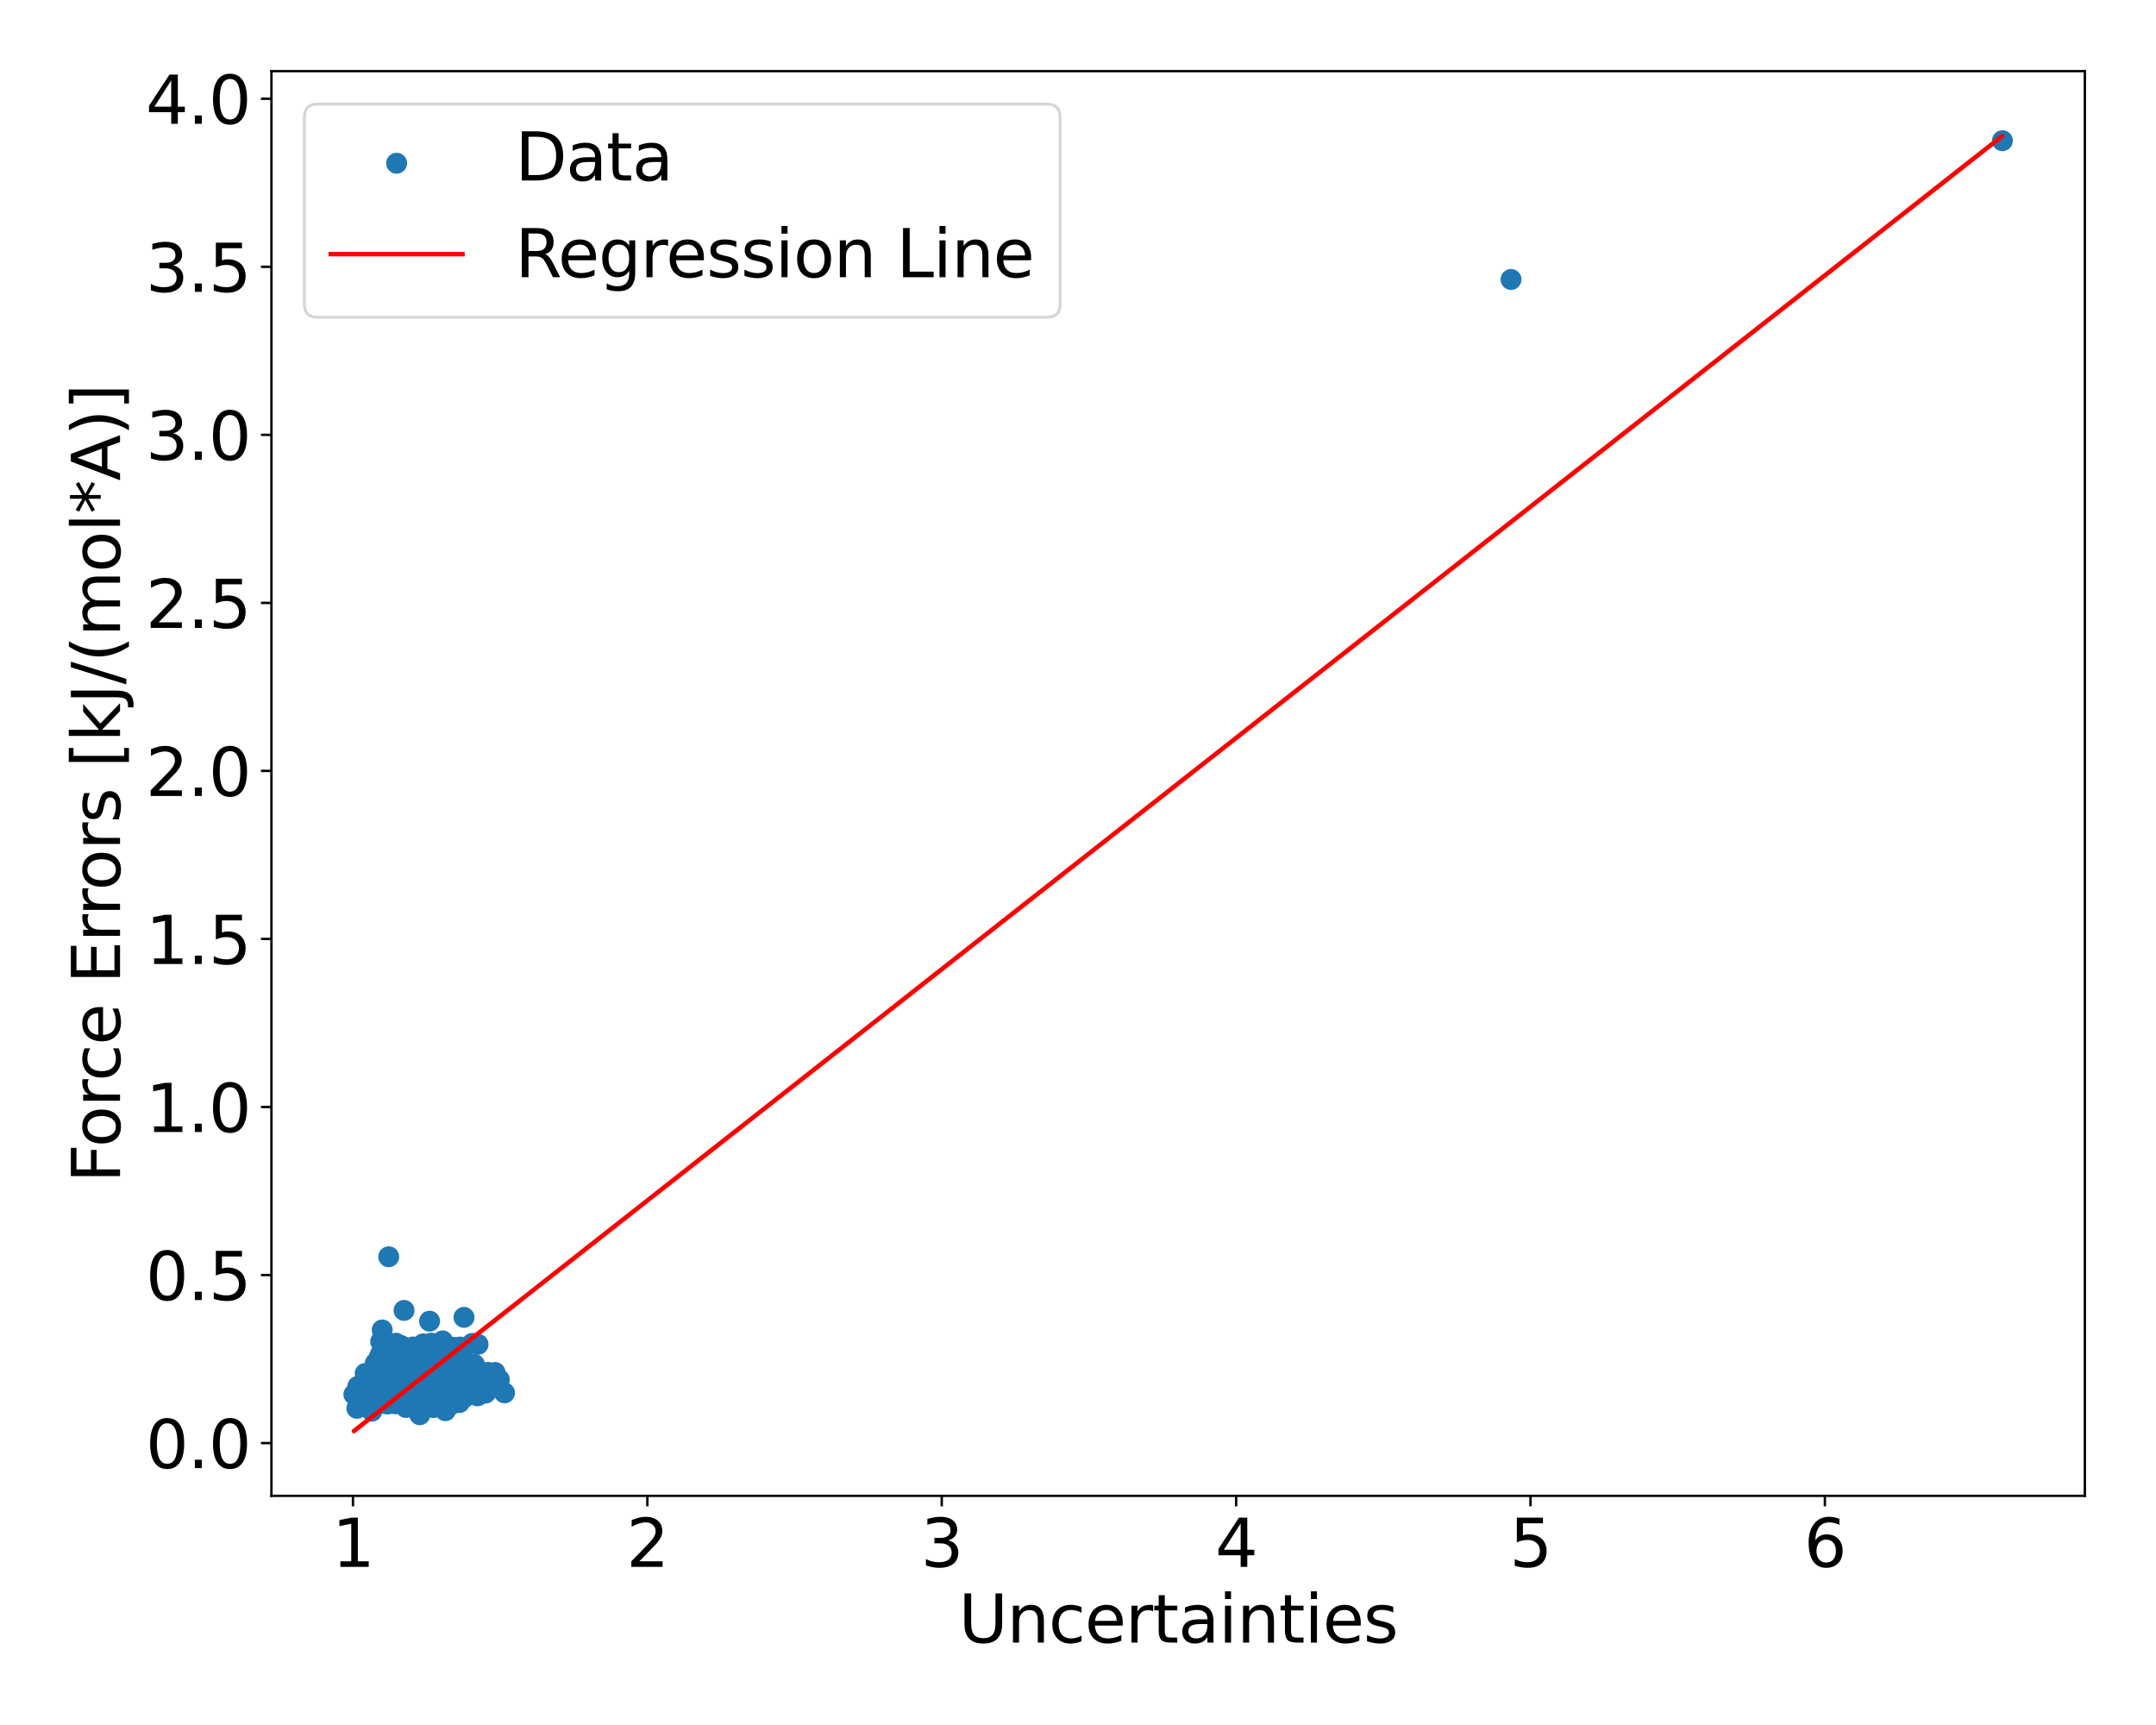 <?xml version="1.0" encoding="utf-8" standalone="no"?>
<!DOCTYPE svg PUBLIC "-//W3C//DTD SVG 1.1//EN"
  "http://www.w3.org/Graphics/SVG/1.1/DTD/svg11.dtd">
<svg xmlns:xlink="http://www.w3.org/1999/xlink" width="720pt" height="576pt" viewBox="0 0 720 576" xmlns="http://www.w3.org/2000/svg" version="1.1">
 <defs>
  <style type="text/css">*{stroke-linejoin: round; stroke-linecap: butt}</style>
 </defs>
 <g id="figure_1">
  <g id="patch_1">
   <path d="M 0 576 
L 720 576 
L 720 0 
L 0 0 
z
" style="fill: #ffffff"/>
  </g>
  <g id="axes_1">
   <g id="patch_2">
    <path d="M 90.65 499.48 
L 696.24 499.48 
L 696.24 23.76 
L 90.65 23.76 
z
" style="fill: #ffffff"/>
   </g>
   <g id="PathCollection_1">
    <defs>
     <path id="m5451e51bd5" d="M 0 3 
C 0.796 3 1.559 2.684 2.121 2.121 
C 2.684 1.559 3 0.796 3 0 
C 3 -0.796 2.684 -1.559 2.121 -2.121 
C 1.559 -2.684 0.796 -3 0 -3 
C -0.796 -3 -1.559 -2.684 -2.121 -2.121 
C -2.684 -1.559 -3 -0.796 -3 0 
C -3 0.796 -2.684 1.559 -2.121 2.121 
C -1.559 2.684 -0.796 3 0 3 
z
" style="stroke: #1f77b4"/>
    </defs>
    <g clip-path="url(#p7362697782)">
     <use xlink:href="#m5451e51bd5" x="143.525" y="467.086" style="fill: #1f77b4; stroke: #1f77b4"/>
     <use xlink:href="#m5451e51bd5" x="141.21" y="461.394" style="fill: #1f77b4; stroke: #1f77b4"/>
     <use xlink:href="#m5451e51bd5" x="135.471" y="458.7" style="fill: #1f77b4; stroke: #1f77b4"/>
     <use xlink:href="#m5451e51bd5" x="146.151" y="460.52" style="fill: #1f77b4; stroke: #1f77b4"/>
     <use xlink:href="#m5451e51bd5" x="146.945" y="469.611" style="fill: #1f77b4; stroke: #1f77b4"/>
     <use xlink:href="#m5451e51bd5" x="155.485" y="462.587" style="fill: #1f77b4; stroke: #1f77b4"/>
     <use xlink:href="#m5451e51bd5" x="140.996" y="462.866" style="fill: #1f77b4; stroke: #1f77b4"/>
     <use xlink:href="#m5451e51bd5" x="139.895" y="461.142" style="fill: #1f77b4; stroke: #1f77b4"/>
     <use xlink:href="#m5451e51bd5" x="139.1" y="464.647" style="fill: #1f77b4; stroke: #1f77b4"/>
     <use xlink:href="#m5451e51bd5" x="138.85" y="464.553" style="fill: #1f77b4; stroke: #1f77b4"/>
     <use xlink:href="#m5451e51bd5" x="147.315" y="450.094" style="fill: #1f77b4; stroke: #1f77b4"/>
     <use xlink:href="#m5451e51bd5" x="132.837" y="455.618" style="fill: #1f77b4; stroke: #1f77b4"/>
     <use xlink:href="#m5451e51bd5" x="131.913" y="462.844" style="fill: #1f77b4; stroke: #1f77b4"/>
     <use xlink:href="#m5451e51bd5" x="155.736" y="465.327" style="fill: #1f77b4; stroke: #1f77b4"/>
     <use xlink:href="#m5451e51bd5" x="148.245" y="461.882" style="fill: #1f77b4; stroke: #1f77b4"/>
     <use xlink:href="#m5451e51bd5" x="136.948" y="463.314" style="fill: #1f77b4; stroke: #1f77b4"/>
     <use xlink:href="#m5451e51bd5" x="148.741" y="471.056" style="fill: #1f77b4; stroke: #1f77b4"/>
     <use xlink:href="#m5451e51bd5" x="159.478" y="466.089" style="fill: #1f77b4; stroke: #1f77b4"/>
     <use xlink:href="#m5451e51bd5" x="133.592" y="456.725" style="fill: #1f77b4; stroke: #1f77b4"/>
     <use xlink:href="#m5451e51bd5" x="149.292" y="457.667" style="fill: #1f77b4; stroke: #1f77b4"/>
     <use xlink:href="#m5451e51bd5" x="139.504" y="458.676" style="fill: #1f77b4; stroke: #1f77b4"/>
     <use xlink:href="#m5451e51bd5" x="149.508" y="467.326" style="fill: #1f77b4; stroke: #1f77b4"/>
     <use xlink:href="#m5451e51bd5" x="135.748" y="468.241" style="fill: #1f77b4; stroke: #1f77b4"/>
     <use xlink:href="#m5451e51bd5" x="143.574" y="466.271" style="fill: #1f77b4; stroke: #1f77b4"/>
     <use xlink:href="#m5451e51bd5" x="154.931" y="459.601" style="fill: #1f77b4; stroke: #1f77b4"/>
     <use xlink:href="#m5451e51bd5" x="133.361" y="466.71" style="fill: #1f77b4; stroke: #1f77b4"/>
     <use xlink:href="#m5451e51bd5" x="133.948" y="449.306" style="fill: #1f77b4; stroke: #1f77b4"/>
     <use xlink:href="#m5451e51bd5" x="141.289" y="456.191" style="fill: #1f77b4; stroke: #1f77b4"/>
     <use xlink:href="#m5451e51bd5" x="157.702" y="448.57" style="fill: #1f77b4; stroke: #1f77b4"/>
     <use xlink:href="#m5451e51bd5" x="132.244" y="465.315" style="fill: #1f77b4; stroke: #1f77b4"/>
     <use xlink:href="#m5451e51bd5" x="137.152" y="466.505" style="fill: #1f77b4; stroke: #1f77b4"/>
     <use xlink:href="#m5451e51bd5" x="135.487" y="464.669" style="fill: #1f77b4; stroke: #1f77b4"/>
     <use xlink:href="#m5451e51bd5" x="139.399" y="463.504" style="fill: #1f77b4; stroke: #1f77b4"/>
     <use xlink:href="#m5451e51bd5" x="142.699" y="456.426" style="fill: #1f77b4; stroke: #1f77b4"/>
     <use xlink:href="#m5451e51bd5" x="136.698" y="458.552" style="fill: #1f77b4; stroke: #1f77b4"/>
     <use xlink:href="#m5451e51bd5" x="156.408" y="463.266" style="fill: #1f77b4; stroke: #1f77b4"/>
     <use xlink:href="#m5451e51bd5" x="132.096" y="464.747" style="fill: #1f77b4; stroke: #1f77b4"/>
     <use xlink:href="#m5451e51bd5" x="130.075" y="463.131" style="fill: #1f77b4; stroke: #1f77b4"/>
     <use xlink:href="#m5451e51bd5" x="130.682" y="464.33" style="fill: #1f77b4; stroke: #1f77b4"/>
     <use xlink:href="#m5451e51bd5" x="158.019" y="456.63" style="fill: #1f77b4; stroke: #1f77b4"/>
     <use xlink:href="#m5451e51bd5" x="134.436" y="465.922" style="fill: #1f77b4; stroke: #1f77b4"/>
     <use xlink:href="#m5451e51bd5" x="152.098" y="464.992" style="fill: #1f77b4; stroke: #1f77b4"/>
     <use xlink:href="#m5451e51bd5" x="130.356" y="466.923" style="fill: #1f77b4; stroke: #1f77b4"/>
     <use xlink:href="#m5451e51bd5" x="133.471" y="464.181" style="fill: #1f77b4; stroke: #1f77b4"/>
     <use xlink:href="#m5451e51bd5" x="153.434" y="468.32" style="fill: #1f77b4; stroke: #1f77b4"/>
     <use xlink:href="#m5451e51bd5" x="133.451" y="468.04" style="fill: #1f77b4; stroke: #1f77b4"/>
     <use xlink:href="#m5451e51bd5" x="133.488" y="462.96" style="fill: #1f77b4; stroke: #1f77b4"/>
     <use xlink:href="#m5451e51bd5" x="141.651" y="465.226" style="fill: #1f77b4; stroke: #1f77b4"/>
     <use xlink:href="#m5451e51bd5" x="141.522" y="460.772" style="fill: #1f77b4; stroke: #1f77b4"/>
     <use xlink:href="#m5451e51bd5" x="139.071" y="468.242" style="fill: #1f77b4; stroke: #1f77b4"/>
     <use xlink:href="#m5451e51bd5" x="139.491" y="460.544" style="fill: #1f77b4; stroke: #1f77b4"/>
     <use xlink:href="#m5451e51bd5" x="154.022" y="464.501" style="fill: #1f77b4; stroke: #1f77b4"/>
     <use xlink:href="#m5451e51bd5" x="149.618" y="463.266" style="fill: #1f77b4; stroke: #1f77b4"/>
     <use xlink:href="#m5451e51bd5" x="130.844" y="467.827" style="fill: #1f77b4; stroke: #1f77b4"/>
     <use xlink:href="#m5451e51bd5" x="157.42" y="463.1" style="fill: #1f77b4; stroke: #1f77b4"/>
     <use xlink:href="#m5451e51bd5" x="130.062" y="464.511" style="fill: #1f77b4; stroke: #1f77b4"/>
     <use xlink:href="#m5451e51bd5" x="146.113" y="462.902" style="fill: #1f77b4; stroke: #1f77b4"/>
     <use xlink:href="#m5451e51bd5" x="148.752" y="456.026" style="fill: #1f77b4; stroke: #1f77b4"/>
     <use xlink:href="#m5451e51bd5" x="147.585" y="466.505" style="fill: #1f77b4; stroke: #1f77b4"/>
     <use xlink:href="#m5451e51bd5" x="139.234" y="469.409" style="fill: #1f77b4; stroke: #1f77b4"/>
     <use xlink:href="#m5451e51bd5" x="136.96" y="463.398" style="fill: #1f77b4; stroke: #1f77b4"/>
     <use xlink:href="#m5451e51bd5" x="149.81" y="455.699" style="fill: #1f77b4; stroke: #1f77b4"/>
     <use xlink:href="#m5451e51bd5" x="142.336" y="463.338" style="fill: #1f77b4; stroke: #1f77b4"/>
     <use xlink:href="#m5451e51bd5" x="132.756" y="467.915" style="fill: #1f77b4; stroke: #1f77b4"/>
     <use xlink:href="#m5451e51bd5" x="151.357" y="449.888" style="fill: #1f77b4; stroke: #1f77b4"/>
     <use xlink:href="#m5451e51bd5" x="145.899" y="459.144" style="fill: #1f77b4; stroke: #1f77b4"/>
     <use xlink:href="#m5451e51bd5" x="150.744" y="464" style="fill: #1f77b4; stroke: #1f77b4"/>
     <use xlink:href="#m5451e51bd5" x="155.554" y="454.651" style="fill: #1f77b4; stroke: #1f77b4"/>
     <use xlink:href="#m5451e51bd5" x="153.117" y="462.521" style="fill: #1f77b4; stroke: #1f77b4"/>
     <use xlink:href="#m5451e51bd5" x="146.549" y="461.068" style="fill: #1f77b4; stroke: #1f77b4"/>
     <use xlink:href="#m5451e51bd5" x="162.165" y="465.173" style="fill: #1f77b4; stroke: #1f77b4"/>
     <use xlink:href="#m5451e51bd5" x="133.053" y="459.955" style="fill: #1f77b4; stroke: #1f77b4"/>
     <use xlink:href="#m5451e51bd5" x="150.723" y="468.967" style="fill: #1f77b4; stroke: #1f77b4"/>
     <use xlink:href="#m5451e51bd5" x="142.39" y="461.831" style="fill: #1f77b4; stroke: #1f77b4"/>
     <use xlink:href="#m5451e51bd5" x="134.408" y="466.434" style="fill: #1f77b4; stroke: #1f77b4"/>
     <use xlink:href="#m5451e51bd5" x="147.771" y="469.125" style="fill: #1f77b4; stroke: #1f77b4"/>
     <use xlink:href="#m5451e51bd5" x="145.276" y="464.439" style="fill: #1f77b4; stroke: #1f77b4"/>
     <use xlink:href="#m5451e51bd5" x="143.459" y="441.156" style="fill: #1f77b4; stroke: #1f77b4"/>
     <use xlink:href="#m5451e51bd5" x="149.447" y="453.286" style="fill: #1f77b4; stroke: #1f77b4"/>
     <use xlink:href="#m5451e51bd5" x="140.195" y="472.404" style="fill: #1f77b4; stroke: #1f77b4"/>
     <use xlink:href="#m5451e51bd5" x="144.285" y="462.401" style="fill: #1f77b4; stroke: #1f77b4"/>
     <use xlink:href="#m5451e51bd5" x="136.218" y="467.526" style="fill: #1f77b4; stroke: #1f77b4"/>
     <use xlink:href="#m5451e51bd5" x="139.391" y="467.613" style="fill: #1f77b4; stroke: #1f77b4"/>
     <use xlink:href="#m5451e51bd5" x="130.506" y="462.666" style="fill: #1f77b4; stroke: #1f77b4"/>
     <use xlink:href="#m5451e51bd5" x="152.037" y="450.184" style="fill: #1f77b4; stroke: #1f77b4"/>
     <use xlink:href="#m5451e51bd5" x="147.18" y="453.597" style="fill: #1f77b4; stroke: #1f77b4"/>
     <use xlink:href="#m5451e51bd5" x="141.674" y="465.08" style="fill: #1f77b4; stroke: #1f77b4"/>
     <use xlink:href="#m5451e51bd5" x="135.859" y="460.919" style="fill: #1f77b4; stroke: #1f77b4"/>
     <use xlink:href="#m5451e51bd5" x="141.539" y="454.139" style="fill: #1f77b4; stroke: #1f77b4"/>
     <use xlink:href="#m5451e51bd5" x="140.352" y="462.937" style="fill: #1f77b4; stroke: #1f77b4"/>
     <use xlink:href="#m5451e51bd5" x="148.492" y="460.284" style="fill: #1f77b4; stroke: #1f77b4"/>
     <use xlink:href="#m5451e51bd5" x="145.91" y="455.231" style="fill: #1f77b4; stroke: #1f77b4"/>
     <use xlink:href="#m5451e51bd5" x="142.98" y="467.96" style="fill: #1f77b4; stroke: #1f77b4"/>
     <use xlink:href="#m5451e51bd5" x="146.173" y="464.445" style="fill: #1f77b4; stroke: #1f77b4"/>
     <use xlink:href="#m5451e51bd5" x="148.833" y="464.706" style="fill: #1f77b4; stroke: #1f77b4"/>
     <use xlink:href="#m5451e51bd5" x="148.46" y="469.113" style="fill: #1f77b4; stroke: #1f77b4"/>
     <use xlink:href="#m5451e51bd5" x="135.693" y="466.05" style="fill: #1f77b4; stroke: #1f77b4"/>
     <use xlink:href="#m5451e51bd5" x="138.366" y="461.92" style="fill: #1f77b4; stroke: #1f77b4"/>
     <use xlink:href="#m5451e51bd5" x="144.95" y="468.591" style="fill: #1f77b4; stroke: #1f77b4"/>
     <use xlink:href="#m5451e51bd5" x="153.781" y="465.289" style="fill: #1f77b4; stroke: #1f77b4"/>
     <use xlink:href="#m5451e51bd5" x="160.684" y="463.938" style="fill: #1f77b4; stroke: #1f77b4"/>
     <use xlink:href="#m5451e51bd5" x="143.14" y="454.449" style="fill: #1f77b4; stroke: #1f77b4"/>
     <use xlink:href="#m5451e51bd5" x="140.961" y="458.04" style="fill: #1f77b4; stroke: #1f77b4"/>
     <use xlink:href="#m5451e51bd5" x="144.085" y="463.497" style="fill: #1f77b4; stroke: #1f77b4"/>
     <use xlink:href="#m5451e51bd5" x="143.58" y="466.064" style="fill: #1f77b4; stroke: #1f77b4"/>
     <use xlink:href="#m5451e51bd5" x="154.961" y="461.16" style="fill: #1f77b4; stroke: #1f77b4"/>
     <use xlink:href="#m5451e51bd5" x="146.424" y="462.098" style="fill: #1f77b4; stroke: #1f77b4"/>
     <use xlink:href="#m5451e51bd5" x="127.551" y="459.415" style="fill: #1f77b4; stroke: #1f77b4"/>
     <use xlink:href="#m5451e51bd5" x="138.81" y="464.714" style="fill: #1f77b4; stroke: #1f77b4"/>
     <use xlink:href="#m5451e51bd5" x="143.945" y="462.689" style="fill: #1f77b4; stroke: #1f77b4"/>
     <use xlink:href="#m5451e51bd5" x="155.051" y="465.614" style="fill: #1f77b4; stroke: #1f77b4"/>
     <use xlink:href="#m5451e51bd5" x="142.264" y="463.02" style="fill: #1f77b4; stroke: #1f77b4"/>
     <use xlink:href="#m5451e51bd5" x="158.45" y="455.624" style="fill: #1f77b4; stroke: #1f77b4"/>
     <use xlink:href="#m5451e51bd5" x="138.615" y="469.153" style="fill: #1f77b4; stroke: #1f77b4"/>
     <use xlink:href="#m5451e51bd5" x="151.514" y="461.301" style="fill: #1f77b4; stroke: #1f77b4"/>
     <use xlink:href="#m5451e51bd5" x="129.471" y="461.471" style="fill: #1f77b4; stroke: #1f77b4"/>
     <use xlink:href="#m5451e51bd5" x="143.976" y="458.321" style="fill: #1f77b4; stroke: #1f77b4"/>
     <use xlink:href="#m5451e51bd5" x="138.172" y="463.339" style="fill: #1f77b4; stroke: #1f77b4"/>
     <use xlink:href="#m5451e51bd5" x="134.072" y="462.445" style="fill: #1f77b4; stroke: #1f77b4"/>
     <use xlink:href="#m5451e51bd5" x="136.923" y="461.009" style="fill: #1f77b4; stroke: #1f77b4"/>
     <use xlink:href="#m5451e51bd5" x="144.029" y="467.515" style="fill: #1f77b4; stroke: #1f77b4"/>
     <use xlink:href="#m5451e51bd5" x="148.136" y="466.582" style="fill: #1f77b4; stroke: #1f77b4"/>
     <use xlink:href="#m5451e51bd5" x="135.375" y="460.227" style="fill: #1f77b4; stroke: #1f77b4"/>
     <use xlink:href="#m5451e51bd5" x="140.678" y="462.697" style="fill: #1f77b4; stroke: #1f77b4"/>
     <use xlink:href="#m5451e51bd5" x="137.855" y="463.05" style="fill: #1f77b4; stroke: #1f77b4"/>
     <use xlink:href="#m5451e51bd5" x="141.603" y="460.134" style="fill: #1f77b4; stroke: #1f77b4"/>
     <use xlink:href="#m5451e51bd5" x="152.662" y="464.47" style="fill: #1f77b4; stroke: #1f77b4"/>
     <use xlink:href="#m5451e51bd5" x="130.771" y="462.561" style="fill: #1f77b4; stroke: #1f77b4"/>
     <use xlink:href="#m5451e51bd5" x="140.794" y="465.156" style="fill: #1f77b4; stroke: #1f77b4"/>
     <use xlink:href="#m5451e51bd5" x="134.644" y="464.154" style="fill: #1f77b4; stroke: #1f77b4"/>
     <use xlink:href="#m5451e51bd5" x="134.321" y="467.069" style="fill: #1f77b4; stroke: #1f77b4"/>
     <use xlink:href="#m5451e51bd5" x="148.007" y="466.829" style="fill: #1f77b4; stroke: #1f77b4"/>
     <use xlink:href="#m5451e51bd5" x="142.93" y="463.951" style="fill: #1f77b4; stroke: #1f77b4"/>
     <use xlink:href="#m5451e51bd5" x="134.413" y="461.577" style="fill: #1f77b4; stroke: #1f77b4"/>
     <use xlink:href="#m5451e51bd5" x="136.473" y="462.576" style="fill: #1f77b4; stroke: #1f77b4"/>
     <use xlink:href="#m5451e51bd5" x="144.079" y="448.485" style="fill: #1f77b4; stroke: #1f77b4"/>
     <use xlink:href="#m5451e51bd5" x="162.929" y="458.248" style="fill: #1f77b4; stroke: #1f77b4"/>
     <use xlink:href="#m5451e51bd5" x="162.925" y="458.909" style="fill: #1f77b4; stroke: #1f77b4"/>
     <use xlink:href="#m5451e51bd5" x="138.484" y="459.158" style="fill: #1f77b4; stroke: #1f77b4"/>
     <use xlink:href="#m5451e51bd5" x="138.679" y="464.261" style="fill: #1f77b4; stroke: #1f77b4"/>
     <use xlink:href="#m5451e51bd5" x="150.096" y="459.554" style="fill: #1f77b4; stroke: #1f77b4"/>
     <use xlink:href="#m5451e51bd5" x="134.47" y="463.989" style="fill: #1f77b4; stroke: #1f77b4"/>
     <use xlink:href="#m5451e51bd5" x="141.493" y="465.299" style="fill: #1f77b4; stroke: #1f77b4"/>
     <use xlink:href="#m5451e51bd5" x="148.244" y="459.772" style="fill: #1f77b4; stroke: #1f77b4"/>
     <use xlink:href="#m5451e51bd5" x="149.795" y="465.147" style="fill: #1f77b4; stroke: #1f77b4"/>
     <use xlink:href="#m5451e51bd5" x="139.596" y="467.605" style="fill: #1f77b4; stroke: #1f77b4"/>
     <use xlink:href="#m5451e51bd5" x="153.111" y="461.978" style="fill: #1f77b4; stroke: #1f77b4"/>
     <use xlink:href="#m5451e51bd5" x="152.205" y="455.983" style="fill: #1f77b4; stroke: #1f77b4"/>
     <use xlink:href="#m5451e51bd5" x="154.114" y="466.69" style="fill: #1f77b4; stroke: #1f77b4"/>
     <use xlink:href="#m5451e51bd5" x="133.613" y="467.226" style="fill: #1f77b4; stroke: #1f77b4"/>
     <use xlink:href="#m5451e51bd5" x="134.791" y="461.841" style="fill: #1f77b4; stroke: #1f77b4"/>
     <use xlink:href="#m5451e51bd5" x="140.16" y="463.002" style="fill: #1f77b4; stroke: #1f77b4"/>
     <use xlink:href="#m5451e51bd5" x="138.118" y="466.818" style="fill: #1f77b4; stroke: #1f77b4"/>
     <use xlink:href="#m5451e51bd5" x="142.007" y="462.656" style="fill: #1f77b4; stroke: #1f77b4"/>
     <use xlink:href="#m5451e51bd5" x="141.482" y="465.949" style="fill: #1f77b4; stroke: #1f77b4"/>
     <use xlink:href="#m5451e51bd5" x="138.517" y="465.811" style="fill: #1f77b4; stroke: #1f77b4"/>
     <use xlink:href="#m5451e51bd5" x="136.366" y="467.556" style="fill: #1f77b4; stroke: #1f77b4"/>
     <use xlink:href="#m5451e51bd5" x="138.635" y="465.594" style="fill: #1f77b4; stroke: #1f77b4"/>
     <use xlink:href="#m5451e51bd5" x="139.562" y="458.603" style="fill: #1f77b4; stroke: #1f77b4"/>
     <use xlink:href="#m5451e51bd5" x="148.767" y="466.659" style="fill: #1f77b4; stroke: #1f77b4"/>
     <use xlink:href="#m5451e51bd5" x="138.672" y="462.524" style="fill: #1f77b4; stroke: #1f77b4"/>
     <use xlink:href="#m5451e51bd5" x="142.236" y="460.924" style="fill: #1f77b4; stroke: #1f77b4"/>
     <use xlink:href="#m5451e51bd5" x="139.42" y="463.945" style="fill: #1f77b4; stroke: #1f77b4"/>
     <use xlink:href="#m5451e51bd5" x="152.089" y="463.616" style="fill: #1f77b4; stroke: #1f77b4"/>
     <use xlink:href="#m5451e51bd5" x="143.223" y="466.741" style="fill: #1f77b4; stroke: #1f77b4"/>
     <use xlink:href="#m5451e51bd5" x="153.871" y="462.931" style="fill: #1f77b4; stroke: #1f77b4"/>
     <use xlink:href="#m5451e51bd5" x="146.399" y="464.033" style="fill: #1f77b4; stroke: #1f77b4"/>
     <use xlink:href="#m5451e51bd5" x="145.187" y="455.864" style="fill: #1f77b4; stroke: #1f77b4"/>
     <use xlink:href="#m5451e51bd5" x="141.957" y="463.271" style="fill: #1f77b4; stroke: #1f77b4"/>
     <use xlink:href="#m5451e51bd5" x="141.06" y="464.721" style="fill: #1f77b4; stroke: #1f77b4"/>
     <use xlink:href="#m5451e51bd5" x="147.781" y="463.328" style="fill: #1f77b4; stroke: #1f77b4"/>
     <use xlink:href="#m5451e51bd5" x="154.251" y="465.556" style="fill: #1f77b4; stroke: #1f77b4"/>
     <use xlink:href="#m5451e51bd5" x="144.58" y="464.093" style="fill: #1f77b4; stroke: #1f77b4"/>
     <use xlink:href="#m5451e51bd5" x="128.777" y="462.139" style="fill: #1f77b4; stroke: #1f77b4"/>
     <use xlink:href="#m5451e51bd5" x="149.405" y="456.136" style="fill: #1f77b4; stroke: #1f77b4"/>
     <use xlink:href="#m5451e51bd5" x="155.305" y="466.481" style="fill: #1f77b4; stroke: #1f77b4"/>
     <use xlink:href="#m5451e51bd5" x="142.132" y="461.28" style="fill: #1f77b4; stroke: #1f77b4"/>
     <use xlink:href="#m5451e51bd5" x="145.58" y="462.835" style="fill: #1f77b4; stroke: #1f77b4"/>
     <use xlink:href="#m5451e51bd5" x="149.903" y="464.633" style="fill: #1f77b4; stroke: #1f77b4"/>
     <use xlink:href="#m5451e51bd5" x="133.44" y="464.105" style="fill: #1f77b4; stroke: #1f77b4"/>
     <use xlink:href="#m5451e51bd5" x="142.052" y="463.054" style="fill: #1f77b4; stroke: #1f77b4"/>
     <use xlink:href="#m5451e51bd5" x="151.904" y="464.195" style="fill: #1f77b4; stroke: #1f77b4"/>
     <use xlink:href="#m5451e51bd5" x="145.514" y="464.151" style="fill: #1f77b4; stroke: #1f77b4"/>
     <use xlink:href="#m5451e51bd5" x="130.039" y="461.983" style="fill: #1f77b4; stroke: #1f77b4"/>
     <use xlink:href="#m5451e51bd5" x="151.448" y="463.968" style="fill: #1f77b4; stroke: #1f77b4"/>
     <use xlink:href="#m5451e51bd5" x="132.725" y="466.328" style="fill: #1f77b4; stroke: #1f77b4"/>
     <use xlink:href="#m5451e51bd5" x="139.36" y="468.706" style="fill: #1f77b4; stroke: #1f77b4"/>
     <use xlink:href="#m5451e51bd5" x="136.829" y="459.702" style="fill: #1f77b4; stroke: #1f77b4"/>
     <use xlink:href="#m5451e51bd5" x="134.15" y="463.869" style="fill: #1f77b4; stroke: #1f77b4"/>
     <use xlink:href="#m5451e51bd5" x="157.312" y="463.585" style="fill: #1f77b4; stroke: #1f77b4"/>
     <use xlink:href="#m5451e51bd5" x="147.202" y="462.705" style="fill: #1f77b4; stroke: #1f77b4"/>
     <use xlink:href="#m5451e51bd5" x="137.248" y="456.082" style="fill: #1f77b4; stroke: #1f77b4"/>
     <use xlink:href="#m5451e51bd5" x="149.834" y="464.913" style="fill: #1f77b4; stroke: #1f77b4"/>
     <use xlink:href="#m5451e51bd5" x="143.67" y="459.009" style="fill: #1f77b4; stroke: #1f77b4"/>
     <use xlink:href="#m5451e51bd5" x="132.335" y="464.928" style="fill: #1f77b4; stroke: #1f77b4"/>
     <use xlink:href="#m5451e51bd5" x="133.988" y="460.185" style="fill: #1f77b4; stroke: #1f77b4"/>
     <use xlink:href="#m5451e51bd5" x="140.262" y="463.072" style="fill: #1f77b4; stroke: #1f77b4"/>
     <use xlink:href="#m5451e51bd5" x="136.723" y="463.354" style="fill: #1f77b4; stroke: #1f77b4"/>
     <use xlink:href="#m5451e51bd5" x="144.071" y="459.596" style="fill: #1f77b4; stroke: #1f77b4"/>
     <use xlink:href="#m5451e51bd5" x="137.098" y="464.439" style="fill: #1f77b4; stroke: #1f77b4"/>
     <use xlink:href="#m5451e51bd5" x="139.049" y="467.981" style="fill: #1f77b4; stroke: #1f77b4"/>
     <use xlink:href="#m5451e51bd5" x="143.994" y="461.446" style="fill: #1f77b4; stroke: #1f77b4"/>
     <use xlink:href="#m5451e51bd5" x="149.169" y="452.589" style="fill: #1f77b4; stroke: #1f77b4"/>
     <use xlink:href="#m5451e51bd5" x="142.949" y="467.426" style="fill: #1f77b4; stroke: #1f77b4"/>
     <use xlink:href="#m5451e51bd5" x="139.424" y="463.359" style="fill: #1f77b4; stroke: #1f77b4"/>
     <use xlink:href="#m5451e51bd5" x="136.166" y="464.203" style="fill: #1f77b4; stroke: #1f77b4"/>
     <use xlink:href="#m5451e51bd5" x="165.328" y="458.286" style="fill: #1f77b4; stroke: #1f77b4"/>
     <use xlink:href="#m5451e51bd5" x="147.22" y="463.589" style="fill: #1f77b4; stroke: #1f77b4"/>
     <use xlink:href="#m5451e51bd5" x="125.888" y="461.865" style="fill: #1f77b4; stroke: #1f77b4"/>
     <use xlink:href="#m5451e51bd5" x="150.033" y="461.209" style="fill: #1f77b4; stroke: #1f77b4"/>
     <use xlink:href="#m5451e51bd5" x="128.251" y="463.136" style="fill: #1f77b4; stroke: #1f77b4"/>
     <use xlink:href="#m5451e51bd5" x="136.508" y="462.772" style="fill: #1f77b4; stroke: #1f77b4"/>
     <use xlink:href="#m5451e51bd5" x="147.928" y="467.781" style="fill: #1f77b4; stroke: #1f77b4"/>
     <use xlink:href="#m5451e51bd5" x="139.121" y="470.684" style="fill: #1f77b4; stroke: #1f77b4"/>
     <use xlink:href="#m5451e51bd5" x="132.238" y="462.663" style="fill: #1f77b4; stroke: #1f77b4"/>
     <use xlink:href="#m5451e51bd5" x="129.549" y="459.687" style="fill: #1f77b4; stroke: #1f77b4"/>
     <use xlink:href="#m5451e51bd5" x="144.72" y="470.016" style="fill: #1f77b4; stroke: #1f77b4"/>
     <use xlink:href="#m5451e51bd5" x="141.952" y="464.189" style="fill: #1f77b4; stroke: #1f77b4"/>
     <use xlink:href="#m5451e51bd5" x="128.238" y="462.084" style="fill: #1f77b4; stroke: #1f77b4"/>
     <use xlink:href="#m5451e51bd5" x="148.1" y="467.03" style="fill: #1f77b4; stroke: #1f77b4"/>
     <use xlink:href="#m5451e51bd5" x="154.955" y="439.877" style="fill: #1f77b4; stroke: #1f77b4"/>
     <use xlink:href="#m5451e51bd5" x="144.063" y="464.808" style="fill: #1f77b4; stroke: #1f77b4"/>
     <use xlink:href="#m5451e51bd5" x="141.332" y="458.34" style="fill: #1f77b4; stroke: #1f77b4"/>
     <use xlink:href="#m5451e51bd5" x="150.271" y="457.538" style="fill: #1f77b4; stroke: #1f77b4"/>
     <use xlink:href="#m5451e51bd5" x="142.299" y="459.419" style="fill: #1f77b4; stroke: #1f77b4"/>
     <use xlink:href="#m5451e51bd5" x="126.182" y="468.771" style="fill: #1f77b4; stroke: #1f77b4"/>
     <use xlink:href="#m5451e51bd5" x="159.651" y="448.891" style="fill: #1f77b4; stroke: #1f77b4"/>
     <use xlink:href="#m5451e51bd5" x="154.395" y="463.565" style="fill: #1f77b4; stroke: #1f77b4"/>
     <use xlink:href="#m5451e51bd5" x="166.746" y="460.659" style="fill: #1f77b4; stroke: #1f77b4"/>
     <use xlink:href="#m5451e51bd5" x="149.841" y="458.064" style="fill: #1f77b4; stroke: #1f77b4"/>
     <use xlink:href="#m5451e51bd5" x="132.588" y="463.526" style="fill: #1f77b4; stroke: #1f77b4"/>
     <use xlink:href="#m5451e51bd5" x="147.809" y="447.734" style="fill: #1f77b4; stroke: #1f77b4"/>
     <use xlink:href="#m5451e51bd5" x="142.287" y="465.564" style="fill: #1f77b4; stroke: #1f77b4"/>
     <use xlink:href="#m5451e51bd5" x="168.486" y="465.093" style="fill: #1f77b4; stroke: #1f77b4"/>
     <use xlink:href="#m5451e51bd5" x="151.478" y="465.616" style="fill: #1f77b4; stroke: #1f77b4"/>
     <use xlink:href="#m5451e51bd5" x="146.041" y="464.555" style="fill: #1f77b4; stroke: #1f77b4"/>
     <use xlink:href="#m5451e51bd5" x="150.914" y="467.533" style="fill: #1f77b4; stroke: #1f77b4"/>
     <use xlink:href="#m5451e51bd5" x="133.946" y="464.428" style="fill: #1f77b4; stroke: #1f77b4"/>
     <use xlink:href="#m5451e51bd5" x="143.038" y="448.983" style="fill: #1f77b4; stroke: #1f77b4"/>
     <use xlink:href="#m5451e51bd5" x="141.661" y="466.153" style="fill: #1f77b4; stroke: #1f77b4"/>
     <use xlink:href="#m5451e51bd5" x="147.972" y="461.071" style="fill: #1f77b4; stroke: #1f77b4"/>
     <use xlink:href="#m5451e51bd5" x="152.817" y="463.367" style="fill: #1f77b4; stroke: #1f77b4"/>
     <use xlink:href="#m5451e51bd5" x="138.254" y="464.653" style="fill: #1f77b4; stroke: #1f77b4"/>
     <use xlink:href="#m5451e51bd5" x="135.134" y="461.507" style="fill: #1f77b4; stroke: #1f77b4"/>
     <use xlink:href="#m5451e51bd5" x="140.029" y="459.851" style="fill: #1f77b4; stroke: #1f77b4"/>
     <use xlink:href="#m5451e51bd5" x="142.592" y="461.881" style="fill: #1f77b4; stroke: #1f77b4"/>
     <use xlink:href="#m5451e51bd5" x="141.309" y="448.733" style="fill: #1f77b4; stroke: #1f77b4"/>
     <use xlink:href="#m5451e51bd5" x="140.377" y="454.725" style="fill: #1f77b4; stroke: #1f77b4"/>
     <use xlink:href="#m5451e51bd5" x="146.141" y="462.202" style="fill: #1f77b4; stroke: #1f77b4"/>
     <use xlink:href="#m5451e51bd5" x="148.551" y="455.073" style="fill: #1f77b4; stroke: #1f77b4"/>
     <use xlink:href="#m5451e51bd5" x="145.573" y="466.196" style="fill: #1f77b4; stroke: #1f77b4"/>
     <use xlink:href="#m5451e51bd5" x="145.023" y="461.07" style="fill: #1f77b4; stroke: #1f77b4"/>
     <use xlink:href="#m5451e51bd5" x="126.563" y="453.324" style="fill: #1f77b4; stroke: #1f77b4"/>
     <use xlink:href="#m5451e51bd5" x="132.537" y="462.98" style="fill: #1f77b4; stroke: #1f77b4"/>
     <use xlink:href="#m5451e51bd5" x="132.49" y="467.102" style="fill: #1f77b4; stroke: #1f77b4"/>
     <use xlink:href="#m5451e51bd5" x="134.96" y="466.14" style="fill: #1f77b4; stroke: #1f77b4"/>
     <use xlink:href="#m5451e51bd5" x="139.294" y="456.778" style="fill: #1f77b4; stroke: #1f77b4"/>
     <use xlink:href="#m5451e51bd5" x="129.814" y="419.653" style="fill: #1f77b4; stroke: #1f77b4"/>
     <use xlink:href="#m5451e51bd5" x="135.245" y="464.552" style="fill: #1f77b4; stroke: #1f77b4"/>
     <use xlink:href="#m5451e51bd5" x="134.634" y="462.207" style="fill: #1f77b4; stroke: #1f77b4"/>
     <use xlink:href="#m5451e51bd5" x="127.459" y="464.712" style="fill: #1f77b4; stroke: #1f77b4"/>
     <use xlink:href="#m5451e51bd5" x="132.949" y="462.332" style="fill: #1f77b4; stroke: #1f77b4"/>
     <use xlink:href="#m5451e51bd5" x="130.287" y="463.418" style="fill: #1f77b4; stroke: #1f77b4"/>
     <use xlink:href="#m5451e51bd5" x="142.707" y="457.588" style="fill: #1f77b4; stroke: #1f77b4"/>
     <use xlink:href="#m5451e51bd5" x="138.813" y="461.602" style="fill: #1f77b4; stroke: #1f77b4"/>
     <use xlink:href="#m5451e51bd5" x="140.061" y="465.468" style="fill: #1f77b4; stroke: #1f77b4"/>
     <use xlink:href="#m5451e51bd5" x="130.128" y="463.101" style="fill: #1f77b4; stroke: #1f77b4"/>
     <use xlink:href="#m5451e51bd5" x="137.36" y="452.526" style="fill: #1f77b4; stroke: #1f77b4"/>
     <use xlink:href="#m5451e51bd5" x="128.341" y="462.365" style="fill: #1f77b4; stroke: #1f77b4"/>
     <use xlink:href="#m5451e51bd5" x="159.886" y="458.972" style="fill: #1f77b4; stroke: #1f77b4"/>
     <use xlink:href="#m5451e51bd5" x="132.27" y="461.552" style="fill: #1f77b4; stroke: #1f77b4"/>
     <use xlink:href="#m5451e51bd5" x="126.644" y="461.54" style="fill: #1f77b4; stroke: #1f77b4"/>
     <use xlink:href="#m5451e51bd5" x="135.497" y="461.922" style="fill: #1f77b4; stroke: #1f77b4"/>
     <use xlink:href="#m5451e51bd5" x="128.007" y="462.688" style="fill: #1f77b4; stroke: #1f77b4"/>
     <use xlink:href="#m5451e51bd5" x="136.3" y="465.806" style="fill: #1f77b4; stroke: #1f77b4"/>
     <use xlink:href="#m5451e51bd5" x="128.05" y="460.866" style="fill: #1f77b4; stroke: #1f77b4"/>
     <use xlink:href="#m5451e51bd5" x="128.153" y="465.118" style="fill: #1f77b4; stroke: #1f77b4"/>
     <use xlink:href="#m5451e51bd5" x="135.222" y="463.059" style="fill: #1f77b4; stroke: #1f77b4"/>
     <use xlink:href="#m5451e51bd5" x="139.035" y="460.343" style="fill: #1f77b4; stroke: #1f77b4"/>
     <use xlink:href="#m5451e51bd5" x="137.771" y="459.281" style="fill: #1f77b4; stroke: #1f77b4"/>
     <use xlink:href="#m5451e51bd5" x="137.9" y="460.6" style="fill: #1f77b4; stroke: #1f77b4"/>
     <use xlink:href="#m5451e51bd5" x="132.201" y="461.595" style="fill: #1f77b4; stroke: #1f77b4"/>
     <use xlink:href="#m5451e51bd5" x="143.274" y="455.412" style="fill: #1f77b4; stroke: #1f77b4"/>
     <use xlink:href="#m5451e51bd5" x="132.359" y="467.17" style="fill: #1f77b4; stroke: #1f77b4"/>
     <use xlink:href="#m5451e51bd5" x="138.417" y="452.318" style="fill: #1f77b4; stroke: #1f77b4"/>
     <use xlink:href="#m5451e51bd5" x="130.583" y="460.596" style="fill: #1f77b4; stroke: #1f77b4"/>
     <use xlink:href="#m5451e51bd5" x="127.959" y="468.465" style="fill: #1f77b4; stroke: #1f77b4"/>
     <use xlink:href="#m5451e51bd5" x="130.131" y="466.88" style="fill: #1f77b4; stroke: #1f77b4"/>
     <use xlink:href="#m5451e51bd5" x="129.422" y="464.7" style="fill: #1f77b4; stroke: #1f77b4"/>
     <use xlink:href="#m5451e51bd5" x="135.143" y="460.606" style="fill: #1f77b4; stroke: #1f77b4"/>
     <use xlink:href="#m5451e51bd5" x="126.63" y="459.898" style="fill: #1f77b4; stroke: #1f77b4"/>
     <use xlink:href="#m5451e51bd5" x="129.748" y="466.547" style="fill: #1f77b4; stroke: #1f77b4"/>
     <use xlink:href="#m5451e51bd5" x="126.182" y="461.445" style="fill: #1f77b4; stroke: #1f77b4"/>
     <use xlink:href="#m5451e51bd5" x="137.322" y="463.894" style="fill: #1f77b4; stroke: #1f77b4"/>
     <use xlink:href="#m5451e51bd5" x="138.307" y="461.886" style="fill: #1f77b4; stroke: #1f77b4"/>
     <use xlink:href="#m5451e51bd5" x="122.682" y="465.053" style="fill: #1f77b4; stroke: #1f77b4"/>
     <use xlink:href="#m5451e51bd5" x="133.978" y="456.84" style="fill: #1f77b4; stroke: #1f77b4"/>
     <use xlink:href="#m5451e51bd5" x="126.291" y="464.163" style="fill: #1f77b4; stroke: #1f77b4"/>
     <use xlink:href="#m5451e51bd5" x="132.885" y="460.91" style="fill: #1f77b4; stroke: #1f77b4"/>
     <use xlink:href="#m5451e51bd5" x="134.931" y="437.564" style="fill: #1f77b4; stroke: #1f77b4"/>
     <use xlink:href="#m5451e51bd5" x="131.052" y="459.585" style="fill: #1f77b4; stroke: #1f77b4"/>
     <use xlink:href="#m5451e51bd5" x="125.342" y="455.2" style="fill: #1f77b4; stroke: #1f77b4"/>
     <use xlink:href="#m5451e51bd5" x="132.389" y="465.574" style="fill: #1f77b4; stroke: #1f77b4"/>
     <use xlink:href="#m5451e51bd5" x="131.969" y="468.677" style="fill: #1f77b4; stroke: #1f77b4"/>
     <use xlink:href="#m5451e51bd5" x="119.188" y="470.259" style="fill: #1f77b4; stroke: #1f77b4"/>
     <use xlink:href="#m5451e51bd5" x="133.487" y="466.944" style="fill: #1f77b4; stroke: #1f77b4"/>
     <use xlink:href="#m5451e51bd5" x="138.132" y="466.192" style="fill: #1f77b4; stroke: #1f77b4"/>
     <use xlink:href="#m5451e51bd5" x="148.039" y="459.344" style="fill: #1f77b4; stroke: #1f77b4"/>
     <use xlink:href="#m5451e51bd5" x="127.396" y="463.48" style="fill: #1f77b4; stroke: #1f77b4"/>
     <use xlink:href="#m5451e51bd5" x="129.831" y="464.837" style="fill: #1f77b4; stroke: #1f77b4"/>
     <use xlink:href="#m5451e51bd5" x="139.286" y="467.053" style="fill: #1f77b4; stroke: #1f77b4"/>
     <use xlink:href="#m5451e51bd5" x="131.436" y="465.81" style="fill: #1f77b4; stroke: #1f77b4"/>
     <use xlink:href="#m5451e51bd5" x="125.111" y="463.897" style="fill: #1f77b4; stroke: #1f77b4"/>
     <use xlink:href="#m5451e51bd5" x="130.092" y="463.355" style="fill: #1f77b4; stroke: #1f77b4"/>
     <use xlink:href="#m5451e51bd5" x="135.847" y="456.381" style="fill: #1f77b4; stroke: #1f77b4"/>
     <use xlink:href="#m5451e51bd5" x="137.923" y="449.769" style="fill: #1f77b4; stroke: #1f77b4"/>
     <use xlink:href="#m5451e51bd5" x="135.306" y="462.361" style="fill: #1f77b4; stroke: #1f77b4"/>
     <use xlink:href="#m5451e51bd5" x="133.502" y="466.197" style="fill: #1f77b4; stroke: #1f77b4"/>
     <use xlink:href="#m5451e51bd5" x="136.631" y="465.31" style="fill: #1f77b4; stroke: #1f77b4"/>
     <use xlink:href="#m5451e51bd5" x="131.586" y="457.832" style="fill: #1f77b4; stroke: #1f77b4"/>
     <use xlink:href="#m5451e51bd5" x="151.139" y="463.745" style="fill: #1f77b4; stroke: #1f77b4"/>
     <use xlink:href="#m5451e51bd5" x="125.192" y="464.772" style="fill: #1f77b4; stroke: #1f77b4"/>
     <use xlink:href="#m5451e51bd5" x="133.839" y="466.554" style="fill: #1f77b4; stroke: #1f77b4"/>
     <use xlink:href="#m5451e51bd5" x="148.534" y="461.17" style="fill: #1f77b4; stroke: #1f77b4"/>
     <use xlink:href="#m5451e51bd5" x="129.212" y="468.812" style="fill: #1f77b4; stroke: #1f77b4"/>
     <use xlink:href="#m5451e51bd5" x="130.452" y="467.159" style="fill: #1f77b4; stroke: #1f77b4"/>
     <use xlink:href="#m5451e51bd5" x="137.895" y="461.801" style="fill: #1f77b4; stroke: #1f77b4"/>
     <use xlink:href="#m5451e51bd5" x="137.502" y="462.111" style="fill: #1f77b4; stroke: #1f77b4"/>
     <use xlink:href="#m5451e51bd5" x="134.765" y="465.579" style="fill: #1f77b4; stroke: #1f77b4"/>
     <use xlink:href="#m5451e51bd5" x="668.713" y="46.987" style="fill: #1f77b4; stroke: #1f77b4"/>
     <use xlink:href="#m5451e51bd5" x="127.533" y="468.209" style="fill: #1f77b4; stroke: #1f77b4"/>
     <use xlink:href="#m5451e51bd5" x="136.196" y="459.297" style="fill: #1f77b4; stroke: #1f77b4"/>
     <use xlink:href="#m5451e51bd5" x="138.281" y="466.807" style="fill: #1f77b4; stroke: #1f77b4"/>
     <use xlink:href="#m5451e51bd5" x="136.888" y="467.547" style="fill: #1f77b4; stroke: #1f77b4"/>
     <use xlink:href="#m5451e51bd5" x="135.882" y="462.922" style="fill: #1f77b4; stroke: #1f77b4"/>
     <use xlink:href="#m5451e51bd5" x="137.479" y="469.367" style="fill: #1f77b4; stroke: #1f77b4"/>
     <use xlink:href="#m5451e51bd5" x="137.596" y="463.614" style="fill: #1f77b4; stroke: #1f77b4"/>
     <use xlink:href="#m5451e51bd5" x="120.943" y="463.03" style="fill: #1f77b4; stroke: #1f77b4"/>
     <use xlink:href="#m5451e51bd5" x="136.941" y="465.631" style="fill: #1f77b4; stroke: #1f77b4"/>
     <use xlink:href="#m5451e51bd5" x="136.761" y="452.337" style="fill: #1f77b4; stroke: #1f77b4"/>
     <use xlink:href="#m5451e51bd5" x="148.845" y="459.67" style="fill: #1f77b4; stroke: #1f77b4"/>
     <use xlink:href="#m5451e51bd5" x="136.028" y="464.501" style="fill: #1f77b4; stroke: #1f77b4"/>
     <use xlink:href="#m5451e51bd5" x="138.621" y="461.299" style="fill: #1f77b4; stroke: #1f77b4"/>
     <use xlink:href="#m5451e51bd5" x="134.377" y="462.986" style="fill: #1f77b4; stroke: #1f77b4"/>
     <use xlink:href="#m5451e51bd5" x="131.969" y="468.677" style="fill: #1f77b4; stroke: #1f77b4"/>
     <use xlink:href="#m5451e51bd5" x="128.915" y="457.24" style="fill: #1f77b4; stroke: #1f77b4"/>
     <use xlink:href="#m5451e51bd5" x="129.397" y="462.79" style="fill: #1f77b4; stroke: #1f77b4"/>
     <use xlink:href="#m5451e51bd5" x="129.683" y="462.085" style="fill: #1f77b4; stroke: #1f77b4"/>
     <use xlink:href="#m5451e51bd5" x="130.324" y="457.122" style="fill: #1f77b4; stroke: #1f77b4"/>
     <use xlink:href="#m5451e51bd5" x="131.125" y="462.827" style="fill: #1f77b4; stroke: #1f77b4"/>
     <use xlink:href="#m5451e51bd5" x="131.443" y="468.362" style="fill: #1f77b4; stroke: #1f77b4"/>
     <use xlink:href="#m5451e51bd5" x="136.074" y="464.56" style="fill: #1f77b4; stroke: #1f77b4"/>
     <use xlink:href="#m5451e51bd5" x="138.149" y="458.848" style="fill: #1f77b4; stroke: #1f77b4"/>
     <use xlink:href="#m5451e51bd5" x="136.848" y="454.942" style="fill: #1f77b4; stroke: #1f77b4"/>
     <use xlink:href="#m5451e51bd5" x="139.271" y="465.374" style="fill: #1f77b4; stroke: #1f77b4"/>
     <use xlink:href="#m5451e51bd5" x="128.448" y="458.343" style="fill: #1f77b4; stroke: #1f77b4"/>
     <use xlink:href="#m5451e51bd5" x="135.232" y="465.563" style="fill: #1f77b4; stroke: #1f77b4"/>
     <use xlink:href="#m5451e51bd5" x="137.332" y="464.056" style="fill: #1f77b4; stroke: #1f77b4"/>
     <use xlink:href="#m5451e51bd5" x="127.961" y="458.85" style="fill: #1f77b4; stroke: #1f77b4"/>
     <use xlink:href="#m5451e51bd5" x="137.601" y="462.592" style="fill: #1f77b4; stroke: #1f77b4"/>
     <use xlink:href="#m5451e51bd5" x="145.08" y="460.489" style="fill: #1f77b4; stroke: #1f77b4"/>
     <use xlink:href="#m5451e51bd5" x="140.206" y="465.879" style="fill: #1f77b4; stroke: #1f77b4"/>
     <use xlink:href="#m5451e51bd5" x="124.601" y="465.839" style="fill: #1f77b4; stroke: #1f77b4"/>
     <use xlink:href="#m5451e51bd5" x="138.179" y="468.349" style="fill: #1f77b4; stroke: #1f77b4"/>
     <use xlink:href="#m5451e51bd5" x="138.874" y="463.395" style="fill: #1f77b4; stroke: #1f77b4"/>
     <use xlink:href="#m5451e51bd5" x="126.345" y="464.948" style="fill: #1f77b4; stroke: #1f77b4"/>
     <use xlink:href="#m5451e51bd5" x="132.624" y="466.687" style="fill: #1f77b4; stroke: #1f77b4"/>
     <use xlink:href="#m5451e51bd5" x="147.408" y="465.047" style="fill: #1f77b4; stroke: #1f77b4"/>
     <use xlink:href="#m5451e51bd5" x="151.159" y="465.784" style="fill: #1f77b4; stroke: #1f77b4"/>
     <use xlink:href="#m5451e51bd5" x="132.794" y="461.937" style="fill: #1f77b4; stroke: #1f77b4"/>
     <use xlink:href="#m5451e51bd5" x="141.333" y="464.001" style="fill: #1f77b4; stroke: #1f77b4"/>
     <use xlink:href="#m5451e51bd5" x="138.311" y="465.686" style="fill: #1f77b4; stroke: #1f77b4"/>
     <use xlink:href="#m5451e51bd5" x="124.912" y="467.202" style="fill: #1f77b4; stroke: #1f77b4"/>
     <use xlink:href="#m5451e51bd5" x="119.492" y="462.927" style="fill: #1f77b4; stroke: #1f77b4"/>
     <use xlink:href="#m5451e51bd5" x="131.079" y="464.915" style="fill: #1f77b4; stroke: #1f77b4"/>
     <use xlink:href="#m5451e51bd5" x="143.647" y="454.485" style="fill: #1f77b4; stroke: #1f77b4"/>
     <use xlink:href="#m5451e51bd5" x="128.715" y="456.933" style="fill: #1f77b4; stroke: #1f77b4"/>
     <use xlink:href="#m5451e51bd5" x="136.11" y="456.16" style="fill: #1f77b4; stroke: #1f77b4"/>
     <use xlink:href="#m5451e51bd5" x="141.859" y="462.739" style="fill: #1f77b4; stroke: #1f77b4"/>
     <use xlink:href="#m5451e51bd5" x="125.045" y="461.745" style="fill: #1f77b4; stroke: #1f77b4"/>
     <use xlink:href="#m5451e51bd5" x="135.595" y="464.333" style="fill: #1f77b4; stroke: #1f77b4"/>
     <use xlink:href="#m5451e51bd5" x="135.373" y="461.835" style="fill: #1f77b4; stroke: #1f77b4"/>
     <use xlink:href="#m5451e51bd5" x="128.734" y="456.031" style="fill: #1f77b4; stroke: #1f77b4"/>
     <use xlink:href="#m5451e51bd5" x="121.957" y="458.608" style="fill: #1f77b4; stroke: #1f77b4"/>
     <use xlink:href="#m5451e51bd5" x="132.267" y="448.516" style="fill: #1f77b4; stroke: #1f77b4"/>
     <use xlink:href="#m5451e51bd5" x="129.458" y="466.428" style="fill: #1f77b4; stroke: #1f77b4"/>
     <use xlink:href="#m5451e51bd5" x="132.846" y="459.843" style="fill: #1f77b4; stroke: #1f77b4"/>
     <use xlink:href="#m5451e51bd5" x="131.179" y="460.364" style="fill: #1f77b4; stroke: #1f77b4"/>
     <use xlink:href="#m5451e51bd5" x="135.834" y="464.697" style="fill: #1f77b4; stroke: #1f77b4"/>
     <use xlink:href="#m5451e51bd5" x="127.639" y="444.095" style="fill: #1f77b4; stroke: #1f77b4"/>
     <use xlink:href="#m5451e51bd5" x="136.807" y="454.551" style="fill: #1f77b4; stroke: #1f77b4"/>
     <use xlink:href="#m5451e51bd5" x="124.928" y="462.726" style="fill: #1f77b4; stroke: #1f77b4"/>
     <use xlink:href="#m5451e51bd5" x="143.151" y="460.11" style="fill: #1f77b4; stroke: #1f77b4"/>
     <use xlink:href="#m5451e51bd5" x="153.613" y="449.79" style="fill: #1f77b4; stroke: #1f77b4"/>
     <use xlink:href="#m5451e51bd5" x="141.287" y="465.869" style="fill: #1f77b4; stroke: #1f77b4"/>
     <use xlink:href="#m5451e51bd5" x="134.505" y="466.01" style="fill: #1f77b4; stroke: #1f77b4"/>
     <use xlink:href="#m5451e51bd5" x="127.174" y="468.644" style="fill: #1f77b4; stroke: #1f77b4"/>
     <use xlink:href="#m5451e51bd5" x="127.07" y="452.144" style="fill: #1f77b4; stroke: #1f77b4"/>
     <use xlink:href="#m5451e51bd5" x="142.12" y="461.908" style="fill: #1f77b4; stroke: #1f77b4"/>
     <use xlink:href="#m5451e51bd5" x="136.711" y="459.126" style="fill: #1f77b4; stroke: #1f77b4"/>
     <use xlink:href="#m5451e51bd5" x="143.284" y="460.646" style="fill: #1f77b4; stroke: #1f77b4"/>
     <use xlink:href="#m5451e51bd5" x="138.604" y="461.287" style="fill: #1f77b4; stroke: #1f77b4"/>
     <use xlink:href="#m5451e51bd5" x="136.206" y="467.325" style="fill: #1f77b4; stroke: #1f77b4"/>
     <use xlink:href="#m5451e51bd5" x="136.153" y="466.444" style="fill: #1f77b4; stroke: #1f77b4"/>
     <use xlink:href="#m5451e51bd5" x="504.61" y="93.317" style="fill: #1f77b4; stroke: #1f77b4"/>
     <use xlink:href="#m5451e51bd5" x="124.329" y="461.887" style="fill: #1f77b4; stroke: #1f77b4"/>
     <use xlink:href="#m5451e51bd5" x="134.601" y="464.033" style="fill: #1f77b4; stroke: #1f77b4"/>
     <use xlink:href="#m5451e51bd5" x="125.914" y="467.112" style="fill: #1f77b4; stroke: #1f77b4"/>
     <use xlink:href="#m5451e51bd5" x="126.307" y="457.634" style="fill: #1f77b4; stroke: #1f77b4"/>
     <use xlink:href="#m5451e51bd5" x="135.387" y="456.115" style="fill: #1f77b4; stroke: #1f77b4"/>
     <use xlink:href="#m5451e51bd5" x="130.538" y="464.756" style="fill: #1f77b4; stroke: #1f77b4"/>
     <use xlink:href="#m5451e51bd5" x="135.535" y="458.712" style="fill: #1f77b4; stroke: #1f77b4"/>
     <use xlink:href="#m5451e51bd5" x="136.399" y="465.994" style="fill: #1f77b4; stroke: #1f77b4"/>
     <use xlink:href="#m5451e51bd5" x="139.17" y="464.554" style="fill: #1f77b4; stroke: #1f77b4"/>
     <use xlink:href="#m5451e51bd5" x="130.053" y="468.664" style="fill: #1f77b4; stroke: #1f77b4"/>
     <use xlink:href="#m5451e51bd5" x="131.531" y="462.349" style="fill: #1f77b4; stroke: #1f77b4"/>
     <use xlink:href="#m5451e51bd5" x="143.798" y="460.432" style="fill: #1f77b4; stroke: #1f77b4"/>
     <use xlink:href="#m5451e51bd5" x="123.282" y="461.631" style="fill: #1f77b4; stroke: #1f77b4"/>
     <use xlink:href="#m5451e51bd5" x="125.684" y="467.039" style="fill: #1f77b4; stroke: #1f77b4"/>
     <use xlink:href="#m5451e51bd5" x="134.548" y="459.393" style="fill: #1f77b4; stroke: #1f77b4"/>
     <use xlink:href="#m5451e51bd5" x="137.082" y="461.888" style="fill: #1f77b4; stroke: #1f77b4"/>
     <use xlink:href="#m5451e51bd5" x="135.76" y="461.638" style="fill: #1f77b4; stroke: #1f77b4"/>
     <use xlink:href="#m5451e51bd5" x="125.263" y="464.368" style="fill: #1f77b4; stroke: #1f77b4"/>
     <use xlink:href="#m5451e51bd5" x="126.117" y="464.417" style="fill: #1f77b4; stroke: #1f77b4"/>
     <use xlink:href="#m5451e51bd5" x="144.176" y="465.24" style="fill: #1f77b4; stroke: #1f77b4"/>
     <use xlink:href="#m5451e51bd5" x="128.071" y="464.133" style="fill: #1f77b4; stroke: #1f77b4"/>
     <use xlink:href="#m5451e51bd5" x="136.429" y="462.975" style="fill: #1f77b4; stroke: #1f77b4"/>
     <use xlink:href="#m5451e51bd5" x="119.938" y="466.151" style="fill: #1f77b4; stroke: #1f77b4"/>
     <use xlink:href="#m5451e51bd5" x="143.858" y="458.171" style="fill: #1f77b4; stroke: #1f77b4"/>
     <use xlink:href="#m5451e51bd5" x="137.847" y="456.132" style="fill: #1f77b4; stroke: #1f77b4"/>
     <use xlink:href="#m5451e51bd5" x="144.474" y="461.615" style="fill: #1f77b4; stroke: #1f77b4"/>
     <use xlink:href="#m5451e51bd5" x="132.722" y="458.112" style="fill: #1f77b4; stroke: #1f77b4"/>
     <use xlink:href="#m5451e51bd5" x="134.698" y="459.656" style="fill: #1f77b4; stroke: #1f77b4"/>
     <use xlink:href="#m5451e51bd5" x="132.94" y="466.109" style="fill: #1f77b4; stroke: #1f77b4"/>
     <use xlink:href="#m5451e51bd5" x="127.879" y="464.417" style="fill: #1f77b4; stroke: #1f77b4"/>
     <use xlink:href="#m5451e51bd5" x="129.313" y="464.666" style="fill: #1f77b4; stroke: #1f77b4"/>
     <use xlink:href="#m5451e51bd5" x="124.526" y="459.986" style="fill: #1f77b4; stroke: #1f77b4"/>
     <use xlink:href="#m5451e51bd5" x="127.485" y="464.2" style="fill: #1f77b4; stroke: #1f77b4"/>
     <use xlink:href="#m5451e51bd5" x="151.046" y="457.671" style="fill: #1f77b4; stroke: #1f77b4"/>
     <use xlink:href="#m5451e51bd5" x="136.527" y="467.058" style="fill: #1f77b4; stroke: #1f77b4"/>
     <use xlink:href="#m5451e51bd5" x="140.204" y="459.023" style="fill: #1f77b4; stroke: #1f77b4"/>
     <use xlink:href="#m5451e51bd5" x="122.238" y="460.695" style="fill: #1f77b4; stroke: #1f77b4"/>
     <use xlink:href="#m5451e51bd5" x="118.177" y="465.624" style="fill: #1f77b4; stroke: #1f77b4"/>
     <use xlink:href="#m5451e51bd5" x="143.556" y="462.141" style="fill: #1f77b4; stroke: #1f77b4"/>
     <use xlink:href="#m5451e51bd5" x="142.581" y="463.814" style="fill: #1f77b4; stroke: #1f77b4"/>
     <use xlink:href="#m5451e51bd5" x="124.314" y="461.177" style="fill: #1f77b4; stroke: #1f77b4"/>
     <use xlink:href="#m5451e51bd5" x="137.907" y="466.973" style="fill: #1f77b4; stroke: #1f77b4"/>
     <use xlink:href="#m5451e51bd5" x="131.084" y="465.509" style="fill: #1f77b4; stroke: #1f77b4"/>
     <use xlink:href="#m5451e51bd5" x="143.697" y="455.417" style="fill: #1f77b4; stroke: #1f77b4"/>
     <use xlink:href="#m5451e51bd5" x="128.034" y="464.008" style="fill: #1f77b4; stroke: #1f77b4"/>
     <use xlink:href="#m5451e51bd5" x="130.867" y="463.306" style="fill: #1f77b4; stroke: #1f77b4"/>
     <use xlink:href="#m5451e51bd5" x="135.645" y="453.103" style="fill: #1f77b4; stroke: #1f77b4"/>
     <use xlink:href="#m5451e51bd5" x="126.952" y="457.686" style="fill: #1f77b4; stroke: #1f77b4"/>
     <use xlink:href="#m5451e51bd5" x="128.055" y="457.168" style="fill: #1f77b4; stroke: #1f77b4"/>
     <use xlink:href="#m5451e51bd5" x="140.911" y="456.464" style="fill: #1f77b4; stroke: #1f77b4"/>
     <use xlink:href="#m5451e51bd5" x="124.691" y="458.268" style="fill: #1f77b4; stroke: #1f77b4"/>
     <use xlink:href="#m5451e51bd5" x="128.612" y="464.37" style="fill: #1f77b4; stroke: #1f77b4"/>
     <use xlink:href="#m5451e51bd5" x="130.354" y="458.368" style="fill: #1f77b4; stroke: #1f77b4"/>
     <use xlink:href="#m5451e51bd5" x="141.944" y="458.836" style="fill: #1f77b4; stroke: #1f77b4"/>
     <use xlink:href="#m5451e51bd5" x="134.714" y="464.232" style="fill: #1f77b4; stroke: #1f77b4"/>
     <use xlink:href="#m5451e51bd5" x="130.811" y="461.591" style="fill: #1f77b4; stroke: #1f77b4"/>
     <use xlink:href="#m5451e51bd5" x="127.132" y="447.965" style="fill: #1f77b4; stroke: #1f77b4"/>
     <use xlink:href="#m5451e51bd5" x="131.404" y="465.437" style="fill: #1f77b4; stroke: #1f77b4"/>
     <use xlink:href="#m5451e51bd5" x="130.129" y="459.216" style="fill: #1f77b4; stroke: #1f77b4"/>
     <use xlink:href="#m5451e51bd5" x="138.093" y="466.198" style="fill: #1f77b4; stroke: #1f77b4"/>
     <use xlink:href="#m5451e51bd5" x="129.106" y="465.087" style="fill: #1f77b4; stroke: #1f77b4"/>
     <use xlink:href="#m5451e51bd5" x="127.239" y="464.51" style="fill: #1f77b4; stroke: #1f77b4"/>
     <use xlink:href="#m5451e51bd5" x="135.837" y="456.176" style="fill: #1f77b4; stroke: #1f77b4"/>
     <use xlink:href="#m5451e51bd5" x="132.841" y="464.734" style="fill: #1f77b4; stroke: #1f77b4"/>
     <use xlink:href="#m5451e51bd5" x="138.194" y="464.432" style="fill: #1f77b4; stroke: #1f77b4"/>
     <use xlink:href="#m5451e51bd5" x="130.678" y="462.045" style="fill: #1f77b4; stroke: #1f77b4"/>
     <use xlink:href="#m5451e51bd5" x="132.916" y="451.387" style="fill: #1f77b4; stroke: #1f77b4"/>
     <use xlink:href="#m5451e51bd5" x="128.772" y="459.407" style="fill: #1f77b4; stroke: #1f77b4"/>
     <use xlink:href="#m5451e51bd5" x="130.948" y="457.847" style="fill: #1f77b4; stroke: #1f77b4"/>
     <use xlink:href="#m5451e51bd5" x="136.213" y="465.994" style="fill: #1f77b4; stroke: #1f77b4"/>
     <use xlink:href="#m5451e51bd5" x="124.187" y="471.22" style="fill: #1f77b4; stroke: #1f77b4"/>
     <use xlink:href="#m5451e51bd5" x="126.683" y="459.022" style="fill: #1f77b4; stroke: #1f77b4"/>
     <use xlink:href="#m5451e51bd5" x="124.533" y="466.168" style="fill: #1f77b4; stroke: #1f77b4"/>
     <use xlink:href="#m5451e51bd5" x="140.339" y="464.595" style="fill: #1f77b4; stroke: #1f77b4"/>
     <use xlink:href="#m5451e51bd5" x="123.788" y="466.188" style="fill: #1f77b4; stroke: #1f77b4"/>
     <use xlink:href="#m5451e51bd5" x="125.157" y="458.389" style="fill: #1f77b4; stroke: #1f77b4"/>
     <use xlink:href="#m5451e51bd5" x="131.343" y="463.927" style="fill: #1f77b4; stroke: #1f77b4"/>
     <use xlink:href="#m5451e51bd5" x="131.511" y="455.916" style="fill: #1f77b4; stroke: #1f77b4"/>
     <use xlink:href="#m5451e51bd5" x="130.162" y="459.098" style="fill: #1f77b4; stroke: #1f77b4"/>
     <use xlink:href="#m5451e51bd5" x="137.043" y="461.187" style="fill: #1f77b4; stroke: #1f77b4"/>
     <use xlink:href="#m5451e51bd5" x="133.647" y="463.128" style="fill: #1f77b4; stroke: #1f77b4"/>
     <use xlink:href="#m5451e51bd5" x="133.563" y="463.855" style="fill: #1f77b4; stroke: #1f77b4"/>
     <use xlink:href="#m5451e51bd5" x="134.168" y="463.474" style="fill: #1f77b4; stroke: #1f77b4"/>
     <use xlink:href="#m5451e51bd5" x="123.838" y="466.068" style="fill: #1f77b4; stroke: #1f77b4"/>
     <use xlink:href="#m5451e51bd5" x="137.776" y="460.225" style="fill: #1f77b4; stroke: #1f77b4"/>
     <use xlink:href="#m5451e51bd5" x="125.112" y="459.554" style="fill: #1f77b4; stroke: #1f77b4"/>
     <use xlink:href="#m5451e51bd5" x="139.501" y="456.477" style="fill: #1f77b4; stroke: #1f77b4"/>
     <use xlink:href="#m5451e51bd5" x="135.558" y="469.974" style="fill: #1f77b4; stroke: #1f77b4"/>
     <use xlink:href="#m5451e51bd5" x="135.598" y="463.093" style="fill: #1f77b4; stroke: #1f77b4"/>
     <use xlink:href="#m5451e51bd5" x="136.663" y="465.909" style="fill: #1f77b4; stroke: #1f77b4"/>
     <use xlink:href="#m5451e51bd5" x="137.551" y="468.058" style="fill: #1f77b4; stroke: #1f77b4"/>
     <use xlink:href="#m5451e51bd5" x="143.119" y="461.349" style="fill: #1f77b4; stroke: #1f77b4"/>
     <use xlink:href="#m5451e51bd5" x="126.998" y="461.572" style="fill: #1f77b4; stroke: #1f77b4"/>
     <use xlink:href="#m5451e51bd5" x="134.374" y="450.322" style="fill: #1f77b4; stroke: #1f77b4"/>
     <use xlink:href="#m5451e51bd5" x="136.892" y="460.393" style="fill: #1f77b4; stroke: #1f77b4"/>
     <use xlink:href="#m5451e51bd5" x="133.287" y="466.8" style="fill: #1f77b4; stroke: #1f77b4"/>
     <use xlink:href="#m5451e51bd5" x="144.393" y="460.146" style="fill: #1f77b4; stroke: #1f77b4"/>
    </g>
   </g>
   <g id="matplotlib.axis_1">
    <g id="xtick_1">
     <g id="line2d_1">
      <defs>
       <path id="m503409ae7e" d="M 0 0 
L 0 3.5 
" style="stroke: #000000; stroke-width: 0.8"/>
      </defs>
      <g>
       <use xlink:href="#m503409ae7e" x="117.876" y="499.48" style="stroke: #000000; stroke-width: 0.8"/>
      </g>
     </g>
     <g id="text_1">
      <!-- 1 -->
      <g transform="translate(110.877 523.197) scale(0.22 -0.22)">
       <defs>
        <path id="DejaVuSans-31" d="M 794 531 
L 1825 531 
L 1825 4091 
L 703 3866 
L 703 4441 
L 1819 4666 
L 2450 4666 
L 2450 531 
L 3481 531 
L 3481 0 
L 794 0 
L 794 531 
z
" transform="scale(0.016)"/>
       </defs>
       <use xlink:href="#DejaVuSans-31"/>
      </g>
     </g>
    </g>
    <g id="xtick_2">
     <g id="line2d_2">
      <g>
       <use xlink:href="#m503409ae7e" x="216.186" y="499.48" style="stroke: #000000; stroke-width: 0.8"/>
      </g>
     </g>
     <g id="text_2">
      <!-- 2 -->
      <g transform="translate(209.187 523.197) scale(0.22 -0.22)">
       <defs>
        <path id="DejaVuSans-32" d="M 1228 531 
L 3431 531 
L 3431 0 
L 469 0 
L 469 531 
Q 828 903 1448 1529 
Q 2069 2156 2228 2338 
Q 2531 2678 2651 2914 
Q 2772 3150 2772 3378 
Q 2772 3750 2511 3984 
Q 2250 4219 1831 4219 
Q 1534 4219 1204 4116 
Q 875 4013 500 3803 
L 500 4441 
Q 881 4594 1212 4672 
Q 1544 4750 1819 4750 
Q 2544 4750 2975 4387 
Q 3406 4025 3406 3419 
Q 3406 3131 3298 2873 
Q 3191 2616 2906 2266 
Q 2828 2175 2409 1742 
Q 1991 1309 1228 531 
z
" transform="scale(0.016)"/>
       </defs>
       <use xlink:href="#DejaVuSans-32"/>
      </g>
     </g>
    </g>
    <g id="xtick_3">
     <g id="line2d_3">
      <g>
       <use xlink:href="#m503409ae7e" x="314.495" y="499.48" style="stroke: #000000; stroke-width: 0.8"/>
      </g>
     </g>
     <g id="text_3">
      <!-- 3 -->
      <g transform="translate(307.497 523.197) scale(0.22 -0.22)">
       <defs>
        <path id="DejaVuSans-33" d="M 2597 2516 
Q 3050 2419 3304 2112 
Q 3559 1806 3559 1356 
Q 3559 666 3084 287 
Q 2609 -91 1734 -91 
Q 1441 -91 1130 -33 
Q 819 25 488 141 
L 488 750 
Q 750 597 1062 519 
Q 1375 441 1716 441 
Q 2309 441 2620 675 
Q 2931 909 2931 1356 
Q 2931 1769 2642 2001 
Q 2353 2234 1838 2234 
L 1294 2234 
L 1294 2753 
L 1863 2753 
Q 2328 2753 2575 2939 
Q 2822 3125 2822 3475 
Q 2822 3834 2567 4026 
Q 2313 4219 1838 4219 
Q 1578 4219 1281 4162 
Q 984 4106 628 3988 
L 628 4550 
Q 988 4650 1302 4700 
Q 1616 4750 1894 4750 
Q 2613 4750 3031 4423 
Q 3450 4097 3450 3541 
Q 3450 3153 3228 2886 
Q 3006 2619 2597 2516 
z
" transform="scale(0.016)"/>
       </defs>
       <use xlink:href="#DejaVuSans-33"/>
      </g>
     </g>
    </g>
    <g id="xtick_4">
     <g id="line2d_4">
      <g>
       <use xlink:href="#m503409ae7e" x="412.805" y="499.48" style="stroke: #000000; stroke-width: 0.8"/>
      </g>
     </g>
     <g id="text_4">
      <!-- 4 -->
      <g transform="translate(405.806 523.197) scale(0.22 -0.22)">
       <defs>
        <path id="DejaVuSans-34" d="M 2419 4116 
L 825 1625 
L 2419 1625 
L 2419 4116 
z
M 2253 4666 
L 3047 4666 
L 3047 1625 
L 3713 1625 
L 3713 1100 
L 3047 1100 
L 3047 0 
L 2419 0 
L 2419 1100 
L 313 1100 
L 313 1709 
L 2253 4666 
z
" transform="scale(0.016)"/>
       </defs>
       <use xlink:href="#DejaVuSans-34"/>
      </g>
     </g>
    </g>
    <g id="xtick_5">
     <g id="line2d_5">
      <g>
       <use xlink:href="#m503409ae7e" x="511.115" y="499.48" style="stroke: #000000; stroke-width: 0.8"/>
      </g>
     </g>
     <g id="text_5">
      <!-- 5 -->
      <g transform="translate(504.116 523.197) scale(0.22 -0.22)">
       <defs>
        <path id="DejaVuSans-35" d="M 691 4666 
L 3169 4666 
L 3169 4134 
L 1269 4134 
L 1269 2991 
Q 1406 3038 1543 3061 
Q 1681 3084 1819 3084 
Q 2600 3084 3056 2656 
Q 3513 2228 3513 1497 
Q 3513 744 3044 326 
Q 2575 -91 1722 -91 
Q 1428 -91 1123 -41 
Q 819 9 494 109 
L 494 744 
Q 775 591 1075 516 
Q 1375 441 1709 441 
Q 2250 441 2565 725 
Q 2881 1009 2881 1497 
Q 2881 1984 2565 2268 
Q 2250 2553 1709 2553 
Q 1456 2553 1204 2497 
Q 953 2441 691 2322 
L 691 4666 
z
" transform="scale(0.016)"/>
       </defs>
       <use xlink:href="#DejaVuSans-35"/>
      </g>
     </g>
    </g>
    <g id="xtick_6">
     <g id="line2d_6">
      <g>
       <use xlink:href="#m503409ae7e" x="609.424" y="499.48" style="stroke: #000000; stroke-width: 0.8"/>
      </g>
     </g>
     <g id="text_6">
      <!-- 6 -->
      <g transform="translate(602.426 523.197) scale(0.22 -0.22)">
       <defs>
        <path id="DejaVuSans-36" d="M 2113 2584 
Q 1688 2584 1439 2293 
Q 1191 2003 1191 1497 
Q 1191 994 1439 701 
Q 1688 409 2113 409 
Q 2538 409 2786 701 
Q 3034 994 3034 1497 
Q 3034 2003 2786 2293 
Q 2538 2584 2113 2584 
z
M 3366 4563 
L 3366 3988 
Q 3128 4100 2886 4159 
Q 2644 4219 2406 4219 
Q 1781 4219 1451 3797 
Q 1122 3375 1075 2522 
Q 1259 2794 1537 2939 
Q 1816 3084 2150 3084 
Q 2853 3084 3261 2657 
Q 3669 2231 3669 1497 
Q 3669 778 3244 343 
Q 2819 -91 2113 -91 
Q 1303 -91 875 529 
Q 447 1150 447 2328 
Q 447 3434 972 4092 
Q 1497 4750 2381 4750 
Q 2619 4750 2861 4703 
Q 3103 4656 3366 4563 
z
" transform="scale(0.016)"/>
       </defs>
       <use xlink:href="#DejaVuSans-36"/>
      </g>
     </g>
    </g>
    <g id="text_7">
     <!-- Uncertainties -->
     <g transform="translate(320.137 548.488) scale(0.22 -0.22)">
      <defs>
       <path id="DejaVuSans-55" d="M 556 4666 
L 1191 4666 
L 1191 1831 
Q 1191 1081 1462 751 
Q 1734 422 2344 422 
Q 2950 422 3222 751 
Q 3494 1081 3494 1831 
L 3494 4666 
L 4128 4666 
L 4128 1753 
Q 4128 841 3676 375 
Q 3225 -91 2344 -91 
Q 1459 -91 1007 375 
Q 556 841 556 1753 
L 556 4666 
z
" transform="scale(0.016)"/>
       <path id="DejaVuSans-6e" d="M 3513 2113 
L 3513 0 
L 2938 0 
L 2938 2094 
Q 2938 2591 2744 2837 
Q 2550 3084 2163 3084 
Q 1697 3084 1428 2787 
Q 1159 2491 1159 1978 
L 1159 0 
L 581 0 
L 581 3500 
L 1159 3500 
L 1159 2956 
Q 1366 3272 1645 3428 
Q 1925 3584 2291 3584 
Q 2894 3584 3203 3211 
Q 3513 2838 3513 2113 
z
" transform="scale(0.016)"/>
       <path id="DejaVuSans-63" d="M 3122 3366 
L 3122 2828 
Q 2878 2963 2633 3030 
Q 2388 3097 2138 3097 
Q 1578 3097 1268 2742 
Q 959 2388 959 1747 
Q 959 1106 1268 751 
Q 1578 397 2138 397 
Q 2388 397 2633 464 
Q 2878 531 3122 666 
L 3122 134 
Q 2881 22 2623 -34 
Q 2366 -91 2075 -91 
Q 1284 -91 818 406 
Q 353 903 353 1747 
Q 353 2603 823 3093 
Q 1294 3584 2113 3584 
Q 2378 3584 2631 3529 
Q 2884 3475 3122 3366 
z
" transform="scale(0.016)"/>
       <path id="DejaVuSans-65" d="M 3597 1894 
L 3597 1613 
L 953 1613 
Q 991 1019 1311 708 
Q 1631 397 2203 397 
Q 2534 397 2845 478 
Q 3156 559 3463 722 
L 3463 178 
Q 3153 47 2828 -22 
Q 2503 -91 2169 -91 
Q 1331 -91 842 396 
Q 353 884 353 1716 
Q 353 2575 817 3079 
Q 1281 3584 2069 3584 
Q 2775 3584 3186 3129 
Q 3597 2675 3597 1894 
z
M 3022 2063 
Q 3016 2534 2758 2815 
Q 2500 3097 2075 3097 
Q 1594 3097 1305 2825 
Q 1016 2553 972 2059 
L 3022 2063 
z
" transform="scale(0.016)"/>
       <path id="DejaVuSans-72" d="M 2631 2963 
Q 2534 3019 2420 3045 
Q 2306 3072 2169 3072 
Q 1681 3072 1420 2755 
Q 1159 2438 1159 1844 
L 1159 0 
L 581 0 
L 581 3500 
L 1159 3500 
L 1159 2956 
Q 1341 3275 1631 3429 
Q 1922 3584 2338 3584 
Q 2397 3584 2469 3576 
Q 2541 3569 2628 3553 
L 2631 2963 
z
" transform="scale(0.016)"/>
       <path id="DejaVuSans-74" d="M 1172 4494 
L 1172 3500 
L 2356 3500 
L 2356 3053 
L 1172 3053 
L 1172 1153 
Q 1172 725 1289 603 
Q 1406 481 1766 481 
L 2356 481 
L 2356 0 
L 1766 0 
Q 1100 0 847 248 
Q 594 497 594 1153 
L 594 3053 
L 172 3053 
L 172 3500 
L 594 3500 
L 594 4494 
L 1172 4494 
z
" transform="scale(0.016)"/>
       <path id="DejaVuSans-61" d="M 2194 1759 
Q 1497 1759 1228 1600 
Q 959 1441 959 1056 
Q 959 750 1161 570 
Q 1363 391 1709 391 
Q 2188 391 2477 730 
Q 2766 1069 2766 1631 
L 2766 1759 
L 2194 1759 
z
M 3341 1997 
L 3341 0 
L 2766 0 
L 2766 531 
Q 2569 213 2275 61 
Q 1981 -91 1556 -91 
Q 1019 -91 701 211 
Q 384 513 384 1019 
Q 384 1609 779 1909 
Q 1175 2209 1959 2209 
L 2766 2209 
L 2766 2266 
Q 2766 2663 2505 2880 
Q 2244 3097 1772 3097 
Q 1472 3097 1187 3025 
Q 903 2953 641 2809 
L 641 3341 
Q 956 3463 1253 3523 
Q 1550 3584 1831 3584 
Q 2591 3584 2966 3190 
Q 3341 2797 3341 1997 
z
" transform="scale(0.016)"/>
       <path id="DejaVuSans-69" d="M 603 3500 
L 1178 3500 
L 1178 0 
L 603 0 
L 603 3500 
z
M 603 4863 
L 1178 4863 
L 1178 4134 
L 603 4134 
L 603 4863 
z
" transform="scale(0.016)"/>
       <path id="DejaVuSans-73" d="M 2834 3397 
L 2834 2853 
Q 2591 2978 2328 3040 
Q 2066 3103 1784 3103 
Q 1356 3103 1142 2972 
Q 928 2841 928 2578 
Q 928 2378 1081 2264 
Q 1234 2150 1697 2047 
L 1894 2003 
Q 2506 1872 2764 1633 
Q 3022 1394 3022 966 
Q 3022 478 2636 193 
Q 2250 -91 1575 -91 
Q 1294 -91 989 -36 
Q 684 19 347 128 
L 347 722 
Q 666 556 975 473 
Q 1284 391 1588 391 
Q 1994 391 2212 530 
Q 2431 669 2431 922 
Q 2431 1156 2273 1281 
Q 2116 1406 1581 1522 
L 1381 1569 
Q 847 1681 609 1914 
Q 372 2147 372 2553 
Q 372 3047 722 3315 
Q 1072 3584 1716 3584 
Q 2034 3584 2315 3537 
Q 2597 3491 2834 3397 
z
" transform="scale(0.016)"/>
      </defs>
      <use xlink:href="#DejaVuSans-55"/>
      <use xlink:href="#DejaVuSans-6e" x="73.193"/>
      <use xlink:href="#DejaVuSans-63" x="136.572"/>
      <use xlink:href="#DejaVuSans-65" x="191.553"/>
      <use xlink:href="#DejaVuSans-72" x="253.076"/>
      <use xlink:href="#DejaVuSans-74" x="294.189"/>
      <use xlink:href="#DejaVuSans-61" x="333.398"/>
      <use xlink:href="#DejaVuSans-69" x="394.678"/>
      <use xlink:href="#DejaVuSans-6e" x="422.461"/>
      <use xlink:href="#DejaVuSans-74" x="485.84"/>
      <use xlink:href="#DejaVuSans-69" x="525.049"/>
      <use xlink:href="#DejaVuSans-65" x="552.832"/>
      <use xlink:href="#DejaVuSans-73" x="614.355"/>
     </g>
    </g>
   </g>
   <g id="matplotlib.axis_2">
    <g id="ytick_1">
     <g id="line2d_7">
      <defs>
       <path id="m3ac5df93ed" d="M 0 0 
L -3.5 0 
" style="stroke: #000000; stroke-width: 0.8"/>
      </defs>
      <g>
       <use xlink:href="#m3ac5df93ed" x="90.65" y="481.86" style="stroke: #000000; stroke-width: 0.8"/>
      </g>
     </g>
     <g id="text_8">
      <!-- 0.0 -->
      <g transform="translate(48.663 490.218) scale(0.22 -0.22)">
       <defs>
        <path id="DejaVuSans-30" d="M 2034 4250 
Q 1547 4250 1301 3770 
Q 1056 3291 1056 2328 
Q 1056 1369 1301 889 
Q 1547 409 2034 409 
Q 2525 409 2770 889 
Q 3016 1369 3016 2328 
Q 3016 3291 2770 3770 
Q 2525 4250 2034 4250 
z
M 2034 4750 
Q 2819 4750 3233 4129 
Q 3647 3509 3647 2328 
Q 3647 1150 3233 529 
Q 2819 -91 2034 -91 
Q 1250 -91 836 529 
Q 422 1150 422 2328 
Q 422 3509 836 4129 
Q 1250 4750 2034 4750 
z
" transform="scale(0.016)"/>
        <path id="DejaVuSans-2e" d="M 684 794 
L 1344 794 
L 1344 0 
L 684 0 
L 684 794 
z
" transform="scale(0.016)"/>
       </defs>
       <use xlink:href="#DejaVuSans-30"/>
       <use xlink:href="#DejaVuSans-2e" x="63.623"/>
       <use xlink:href="#DejaVuSans-30" x="95.41"/>
      </g>
     </g>
    </g>
    <g id="ytick_2">
     <g id="line2d_8">
      <g>
       <use xlink:href="#m3ac5df93ed" x="90.65" y="425.749" style="stroke: #000000; stroke-width: 0.8"/>
      </g>
     </g>
     <g id="text_9">
      <!-- 0.5 -->
      <g transform="translate(48.663 434.108) scale(0.22 -0.22)">
       <use xlink:href="#DejaVuSans-30"/>
       <use xlink:href="#DejaVuSans-2e" x="63.623"/>
       <use xlink:href="#DejaVuSans-35" x="95.41"/>
      </g>
     </g>
    </g>
    <g id="ytick_3">
     <g id="line2d_9">
      <g>
       <use xlink:href="#m3ac5df93ed" x="90.65" y="369.639" style="stroke: #000000; stroke-width: 0.8"/>
      </g>
     </g>
     <g id="text_10">
      <!-- 1.0 -->
      <g transform="translate(48.663 377.997) scale(0.22 -0.22)">
       <use xlink:href="#DejaVuSans-31"/>
       <use xlink:href="#DejaVuSans-2e" x="63.623"/>
       <use xlink:href="#DejaVuSans-30" x="95.41"/>
      </g>
     </g>
    </g>
    <g id="ytick_4">
     <g id="line2d_10">
      <g>
       <use xlink:href="#m3ac5df93ed" x="90.65" y="313.529" style="stroke: #000000; stroke-width: 0.8"/>
      </g>
     </g>
     <g id="text_11">
      <!-- 1.5 -->
      <g transform="translate(48.663 321.887) scale(0.22 -0.22)">
       <use xlink:href="#DejaVuSans-31"/>
       <use xlink:href="#DejaVuSans-2e" x="63.623"/>
       <use xlink:href="#DejaVuSans-35" x="95.41"/>
      </g>
     </g>
    </g>
    <g id="ytick_5">
     <g id="line2d_11">
      <g>
       <use xlink:href="#m3ac5df93ed" x="90.65" y="257.418" style="stroke: #000000; stroke-width: 0.8"/>
      </g>
     </g>
     <g id="text_12">
      <!-- 2.0 -->
      <g transform="translate(48.663 265.777) scale(0.22 -0.22)">
       <use xlink:href="#DejaVuSans-32"/>
       <use xlink:href="#DejaVuSans-2e" x="63.623"/>
       <use xlink:href="#DejaVuSans-30" x="95.41"/>
      </g>
     </g>
    </g>
    <g id="ytick_6">
     <g id="line2d_12">
      <g>
       <use xlink:href="#m3ac5df93ed" x="90.65" y="201.308" style="stroke: #000000; stroke-width: 0.8"/>
      </g>
     </g>
     <g id="text_13">
      <!-- 2.5 -->
      <g transform="translate(48.663 209.666) scale(0.22 -0.22)">
       <use xlink:href="#DejaVuSans-32"/>
       <use xlink:href="#DejaVuSans-2e" x="63.623"/>
       <use xlink:href="#DejaVuSans-35" x="95.41"/>
      </g>
     </g>
    </g>
    <g id="ytick_7">
     <g id="line2d_13">
      <g>
       <use xlink:href="#m3ac5df93ed" x="90.65" y="145.198" style="stroke: #000000; stroke-width: 0.8"/>
      </g>
     </g>
     <g id="text_14">
      <!-- 3.0 -->
      <g transform="translate(48.663 153.556) scale(0.22 -0.22)">
       <use xlink:href="#DejaVuSans-33"/>
       <use xlink:href="#DejaVuSans-2e" x="63.623"/>
       <use xlink:href="#DejaVuSans-30" x="95.41"/>
      </g>
     </g>
    </g>
    <g id="ytick_8">
     <g id="line2d_14">
      <g>
       <use xlink:href="#m3ac5df93ed" x="90.65" y="89.087" style="stroke: #000000; stroke-width: 0.8"/>
      </g>
     </g>
     <g id="text_15">
      <!-- 3.5 -->
      <g transform="translate(48.663 97.446) scale(0.22 -0.22)">
       <use xlink:href="#DejaVuSans-33"/>
       <use xlink:href="#DejaVuSans-2e" x="63.623"/>
       <use xlink:href="#DejaVuSans-35" x="95.41"/>
      </g>
     </g>
    </g>
    <g id="ytick_9">
     <g id="line2d_15">
      <g>
       <use xlink:href="#m3ac5df93ed" x="90.65" y="32.977" style="stroke: #000000; stroke-width: 0.8"/>
      </g>
     </g>
     <g id="text_16">
      <!-- 4.0 -->
      <g transform="translate(48.663 41.335) scale(0.22 -0.22)">
       <use xlink:href="#DejaVuSans-34"/>
       <use xlink:href="#DejaVuSans-2e" x="63.623"/>
       <use xlink:href="#DejaVuSans-30" x="95.41"/>
      </g>
     </g>
    </g>
    <g id="text_17">
     <!-- Force Errors [kJ/(mol*A)] -->
     <g transform="translate(40.088 394.913) rotate(-90) scale(0.22 -0.22)">
      <defs>
       <path id="DejaVuSans-46" d="M 628 4666 
L 3309 4666 
L 3309 4134 
L 1259 4134 
L 1259 2759 
L 3109 2759 
L 3109 2228 
L 1259 2228 
L 1259 0 
L 628 0 
L 628 4666 
z
" transform="scale(0.016)"/>
       <path id="DejaVuSans-6f" d="M 1959 3097 
Q 1497 3097 1228 2736 
Q 959 2375 959 1747 
Q 959 1119 1226 758 
Q 1494 397 1959 397 
Q 2419 397 2687 759 
Q 2956 1122 2956 1747 
Q 2956 2369 2687 2733 
Q 2419 3097 1959 3097 
z
M 1959 3584 
Q 2709 3584 3137 3096 
Q 3566 2609 3566 1747 
Q 3566 888 3137 398 
Q 2709 -91 1959 -91 
Q 1206 -91 779 398 
Q 353 888 353 1747 
Q 353 2609 779 3096 
Q 1206 3584 1959 3584 
z
" transform="scale(0.016)"/>
       <path id="DejaVuSans-20" transform="scale(0.016)"/>
       <path id="DejaVuSans-45" d="M 628 4666 
L 3578 4666 
L 3578 4134 
L 1259 4134 
L 1259 2753 
L 3481 2753 
L 3481 2222 
L 1259 2222 
L 1259 531 
L 3634 531 
L 3634 0 
L 628 0 
L 628 4666 
z
" transform="scale(0.016)"/>
       <path id="DejaVuSans-5b" d="M 550 4863 
L 1875 4863 
L 1875 4416 
L 1125 4416 
L 1125 -397 
L 1875 -397 
L 1875 -844 
L 550 -844 
L 550 4863 
z
" transform="scale(0.016)"/>
       <path id="DejaVuSans-6b" d="M 581 4863 
L 1159 4863 
L 1159 1991 
L 2875 3500 
L 3609 3500 
L 1753 1863 
L 3688 0 
L 2938 0 
L 1159 1709 
L 1159 0 
L 581 0 
L 581 4863 
z
" transform="scale(0.016)"/>
       <path id="DejaVuSans-4a" d="M 628 4666 
L 1259 4666 
L 1259 325 
Q 1259 -519 939 -900 
Q 619 -1281 -91 -1281 
L -331 -1281 
L -331 -750 
L -134 -750 
Q 284 -750 456 -515 
Q 628 -281 628 325 
L 628 4666 
z
" transform="scale(0.016)"/>
       <path id="DejaVuSans-2f" d="M 1625 4666 
L 2156 4666 
L 531 -594 
L 0 -594 
L 1625 4666 
z
" transform="scale(0.016)"/>
       <path id="DejaVuSans-28" d="M 1984 4856 
Q 1566 4138 1362 3434 
Q 1159 2731 1159 2009 
Q 1159 1288 1364 580 
Q 1569 -128 1984 -844 
L 1484 -844 
Q 1016 -109 783 600 
Q 550 1309 550 2009 
Q 550 2706 781 3412 
Q 1013 4119 1484 4856 
L 1984 4856 
z
" transform="scale(0.016)"/>
       <path id="DejaVuSans-6d" d="M 3328 2828 
Q 3544 3216 3844 3400 
Q 4144 3584 4550 3584 
Q 5097 3584 5394 3201 
Q 5691 2819 5691 2113 
L 5691 0 
L 5113 0 
L 5113 2094 
Q 5113 2597 4934 2840 
Q 4756 3084 4391 3084 
Q 3944 3084 3684 2787 
Q 3425 2491 3425 1978 
L 3425 0 
L 2847 0 
L 2847 2094 
Q 2847 2600 2669 2842 
Q 2491 3084 2119 3084 
Q 1678 3084 1418 2786 
Q 1159 2488 1159 1978 
L 1159 0 
L 581 0 
L 581 3500 
L 1159 3500 
L 1159 2956 
Q 1356 3278 1631 3431 
Q 1906 3584 2284 3584 
Q 2666 3584 2933 3390 
Q 3200 3197 3328 2828 
z
" transform="scale(0.016)"/>
       <path id="DejaVuSans-6c" d="M 603 4863 
L 1178 4863 
L 1178 0 
L 603 0 
L 603 4863 
z
" transform="scale(0.016)"/>
       <path id="DejaVuSans-2a" d="M 3009 3897 
L 1888 3291 
L 3009 2681 
L 2828 2375 
L 1778 3009 
L 1778 1831 
L 1422 1831 
L 1422 3009 
L 372 2375 
L 191 2681 
L 1313 3291 
L 191 3897 
L 372 4206 
L 1422 3572 
L 1422 4750 
L 1778 4750 
L 1778 3572 
L 2828 4206 
L 3009 3897 
z
" transform="scale(0.016)"/>
       <path id="DejaVuSans-41" d="M 2188 4044 
L 1331 1722 
L 3047 1722 
L 2188 4044 
z
M 1831 4666 
L 2547 4666 
L 4325 0 
L 3669 0 
L 3244 1197 
L 1141 1197 
L 716 0 
L 50 0 
L 1831 4666 
z
" transform="scale(0.016)"/>
       <path id="DejaVuSans-29" d="M 513 4856 
L 1013 4856 
Q 1481 4119 1714 3412 
Q 1947 2706 1947 2009 
Q 1947 1309 1714 600 
Q 1481 -109 1013 -844 
L 513 -844 
Q 928 -128 1133 580 
Q 1338 1288 1338 2009 
Q 1338 2731 1133 3434 
Q 928 4138 513 4856 
z
" transform="scale(0.016)"/>
       <path id="DejaVuSans-5d" d="M 1947 4863 
L 1947 -844 
L 622 -844 
L 622 -397 
L 1369 -397 
L 1369 4416 
L 622 4416 
L 622 4863 
L 1947 4863 
z
" transform="scale(0.016)"/>
      </defs>
      <use xlink:href="#DejaVuSans-46"/>
      <use xlink:href="#DejaVuSans-6f" x="53.895"/>
      <use xlink:href="#DejaVuSans-72" x="115.076"/>
      <use xlink:href="#DejaVuSans-63" x="153.939"/>
      <use xlink:href="#DejaVuSans-65" x="208.92"/>
      <use xlink:href="#DejaVuSans-20" x="270.443"/>
      <use xlink:href="#DejaVuSans-45" x="302.23"/>
      <use xlink:href="#DejaVuSans-72" x="365.414"/>
      <use xlink:href="#DejaVuSans-72" x="404.777"/>
      <use xlink:href="#DejaVuSans-6f" x="443.641"/>
      <use xlink:href="#DejaVuSans-72" x="504.822"/>
      <use xlink:href="#DejaVuSans-73" x="545.936"/>
      <use xlink:href="#DejaVuSans-20" x="598.035"/>
      <use xlink:href="#DejaVuSans-5b" x="629.822"/>
      <use xlink:href="#DejaVuSans-6b" x="668.836"/>
      <use xlink:href="#DejaVuSans-4a" x="726.746"/>
      <use xlink:href="#DejaVuSans-2f" x="756.238"/>
      <use xlink:href="#DejaVuSans-28" x="789.93"/>
      <use xlink:href="#DejaVuSans-6d" x="828.943"/>
      <use xlink:href="#DejaVuSans-6f" x="926.355"/>
      <use xlink:href="#DejaVuSans-6c" x="987.537"/>
      <use xlink:href="#DejaVuSans-2a" x="1015.32"/>
      <use xlink:href="#DejaVuSans-41" x="1065.32"/>
      <use xlink:href="#DejaVuSans-29" x="1133.729"/>
      <use xlink:href="#DejaVuSans-5d" x="1172.742"/>
     </g>
    </g>
   </g>
   <g id="line2d_16">
    <path d="M 143.525 457.944 
L 118.177 477.856 
L 668.713 45.384 
L 144.393 457.263 
" clip-path="url(#p7362697782)" style="fill: none; stroke: #ff0000; stroke-width: 1.5; stroke-linecap: square"/>
   </g>
   <g id="patch_3">
    <path d="M 90.65 499.48 
L 90.65 23.76 
" style="fill: none; stroke: #000000; stroke-width: 0.8; stroke-linejoin: miter; stroke-linecap: square"/>
   </g>
   <g id="patch_4">
    <path d="M 696.24 499.48 
L 696.24 23.76 
" style="fill: none; stroke: #000000; stroke-width: 0.8; stroke-linejoin: miter; stroke-linecap: square"/>
   </g>
   <g id="patch_5">
    <path d="M 90.65 499.48 
L 696.24 499.48 
" style="fill: none; stroke: #000000; stroke-width: 0.8; stroke-linejoin: miter; stroke-linecap: square"/>
   </g>
   <g id="patch_6">
    <path d="M 90.65 23.76 
L 696.24 23.76 
" style="fill: none; stroke: #000000; stroke-width: 0.8; stroke-linejoin: miter; stroke-linecap: square"/>
   </g>
   <g id="legend_1">
    <g id="patch_7">
     <path d="M 106.05 105.944 
L 349.614 105.944 
Q 354.014 105.944 354.014 101.544 
L 354.014 39.16 
Q 354.014 34.76 349.614 34.76 
L 106.05 34.76 
Q 101.65 34.76 101.65 39.16 
L 101.65 101.544 
Q 101.65 105.944 106.05 105.944 
z
" style="fill: #ffffff; opacity: 0.8; stroke: #cccccc; stroke-linejoin: miter"/>
    </g>
    <g id="PathCollection_2">
     <g>
      <use xlink:href="#m5451e51bd5" x="132.45" y="54.502" style="fill: #1f77b4; stroke: #1f77b4"/>
     </g>
    </g>
    <g id="text_18">
     <!-- Data -->
     <g transform="translate(172.05 60.277) scale(0.22 -0.22)">
      <defs>
       <path id="DejaVuSans-44" d="M 1259 4147 
L 1259 519 
L 2022 519 
Q 2988 519 3436 956 
Q 3884 1394 3884 2338 
Q 3884 3275 3436 3711 
Q 2988 4147 2022 4147 
L 1259 4147 
z
M 628 4666 
L 1925 4666 
Q 3281 4666 3915 4102 
Q 4550 3538 4550 2338 
Q 4550 1131 3912 565 
Q 3275 0 1925 0 
L 628 0 
L 628 4666 
z
" transform="scale(0.016)"/>
      </defs>
      <use xlink:href="#DejaVuSans-44"/>
      <use xlink:href="#DejaVuSans-61" x="77.002"/>
      <use xlink:href="#DejaVuSans-74" x="138.281"/>
      <use xlink:href="#DejaVuSans-61" x="177.49"/>
     </g>
    </g>
    <g id="line2d_17">
     <path d="M 110.45 84.868 
L 132.45 84.868 
L 154.45 84.868 
" style="fill: none; stroke: #ff0000; stroke-width: 1.5; stroke-linecap: square"/>
    </g>
    <g id="text_19">
     <!-- Regression Line -->
     <g transform="translate(172.05 92.568) scale(0.22 -0.22)">
      <defs>
       <path id="DejaVuSans-52" d="M 2841 2188 
Q 3044 2119 3236 1894 
Q 3428 1669 3622 1275 
L 4263 0 
L 3584 0 
L 2988 1197 
Q 2756 1666 2539 1819 
Q 2322 1972 1947 1972 
L 1259 1972 
L 1259 0 
L 628 0 
L 628 4666 
L 2053 4666 
Q 2853 4666 3247 4331 
Q 3641 3997 3641 3322 
Q 3641 2881 3436 2590 
Q 3231 2300 2841 2188 
z
M 1259 4147 
L 1259 2491 
L 2053 2491 
Q 2509 2491 2742 2702 
Q 2975 2913 2975 3322 
Q 2975 3731 2742 3939 
Q 2509 4147 2053 4147 
L 1259 4147 
z
" transform="scale(0.016)"/>
       <path id="DejaVuSans-67" d="M 2906 1791 
Q 2906 2416 2648 2759 
Q 2391 3103 1925 3103 
Q 1463 3103 1205 2759 
Q 947 2416 947 1791 
Q 947 1169 1205 825 
Q 1463 481 1925 481 
Q 2391 481 2648 825 
Q 2906 1169 2906 1791 
z
M 3481 434 
Q 3481 -459 3084 -895 
Q 2688 -1331 1869 -1331 
Q 1566 -1331 1297 -1286 
Q 1028 -1241 775 -1147 
L 775 -588 
Q 1028 -725 1275 -790 
Q 1522 -856 1778 -856 
Q 2344 -856 2625 -561 
Q 2906 -266 2906 331 
L 2906 616 
Q 2728 306 2450 153 
Q 2172 0 1784 0 
Q 1141 0 747 490 
Q 353 981 353 1791 
Q 353 2603 747 3093 
Q 1141 3584 1784 3584 
Q 2172 3584 2450 3431 
Q 2728 3278 2906 2969 
L 2906 3500 
L 3481 3500 
L 3481 434 
z
" transform="scale(0.016)"/>
       <path id="DejaVuSans-4c" d="M 628 4666 
L 1259 4666 
L 1259 531 
L 3531 531 
L 3531 0 
L 628 0 
L 628 4666 
z
" transform="scale(0.016)"/>
      </defs>
      <use xlink:href="#DejaVuSans-52"/>
      <use xlink:href="#DejaVuSans-65" x="64.982"/>
      <use xlink:href="#DejaVuSans-67" x="126.506"/>
      <use xlink:href="#DejaVuSans-72" x="189.982"/>
      <use xlink:href="#DejaVuSans-65" x="228.846"/>
      <use xlink:href="#DejaVuSans-73" x="290.369"/>
      <use xlink:href="#DejaVuSans-73" x="342.469"/>
      <use xlink:href="#DejaVuSans-69" x="394.568"/>
      <use xlink:href="#DejaVuSans-6f" x="422.352"/>
      <use xlink:href="#DejaVuSans-6e" x="483.533"/>
      <use xlink:href="#DejaVuSans-20" x="546.912"/>
      <use xlink:href="#DejaVuSans-4c" x="578.699"/>
      <use xlink:href="#DejaVuSans-69" x="634.412"/>
      <use xlink:href="#DejaVuSans-6e" x="662.195"/>
      <use xlink:href="#DejaVuSans-65" x="725.574"/>
     </g>
    </g>
   </g>
  </g>
 </g>
 <defs>
  <clipPath id="p7362697782">
   <rect x="90.65" y="23.76" width="605.59" height="475.72"/>
  </clipPath>
 </defs>
</svg>
